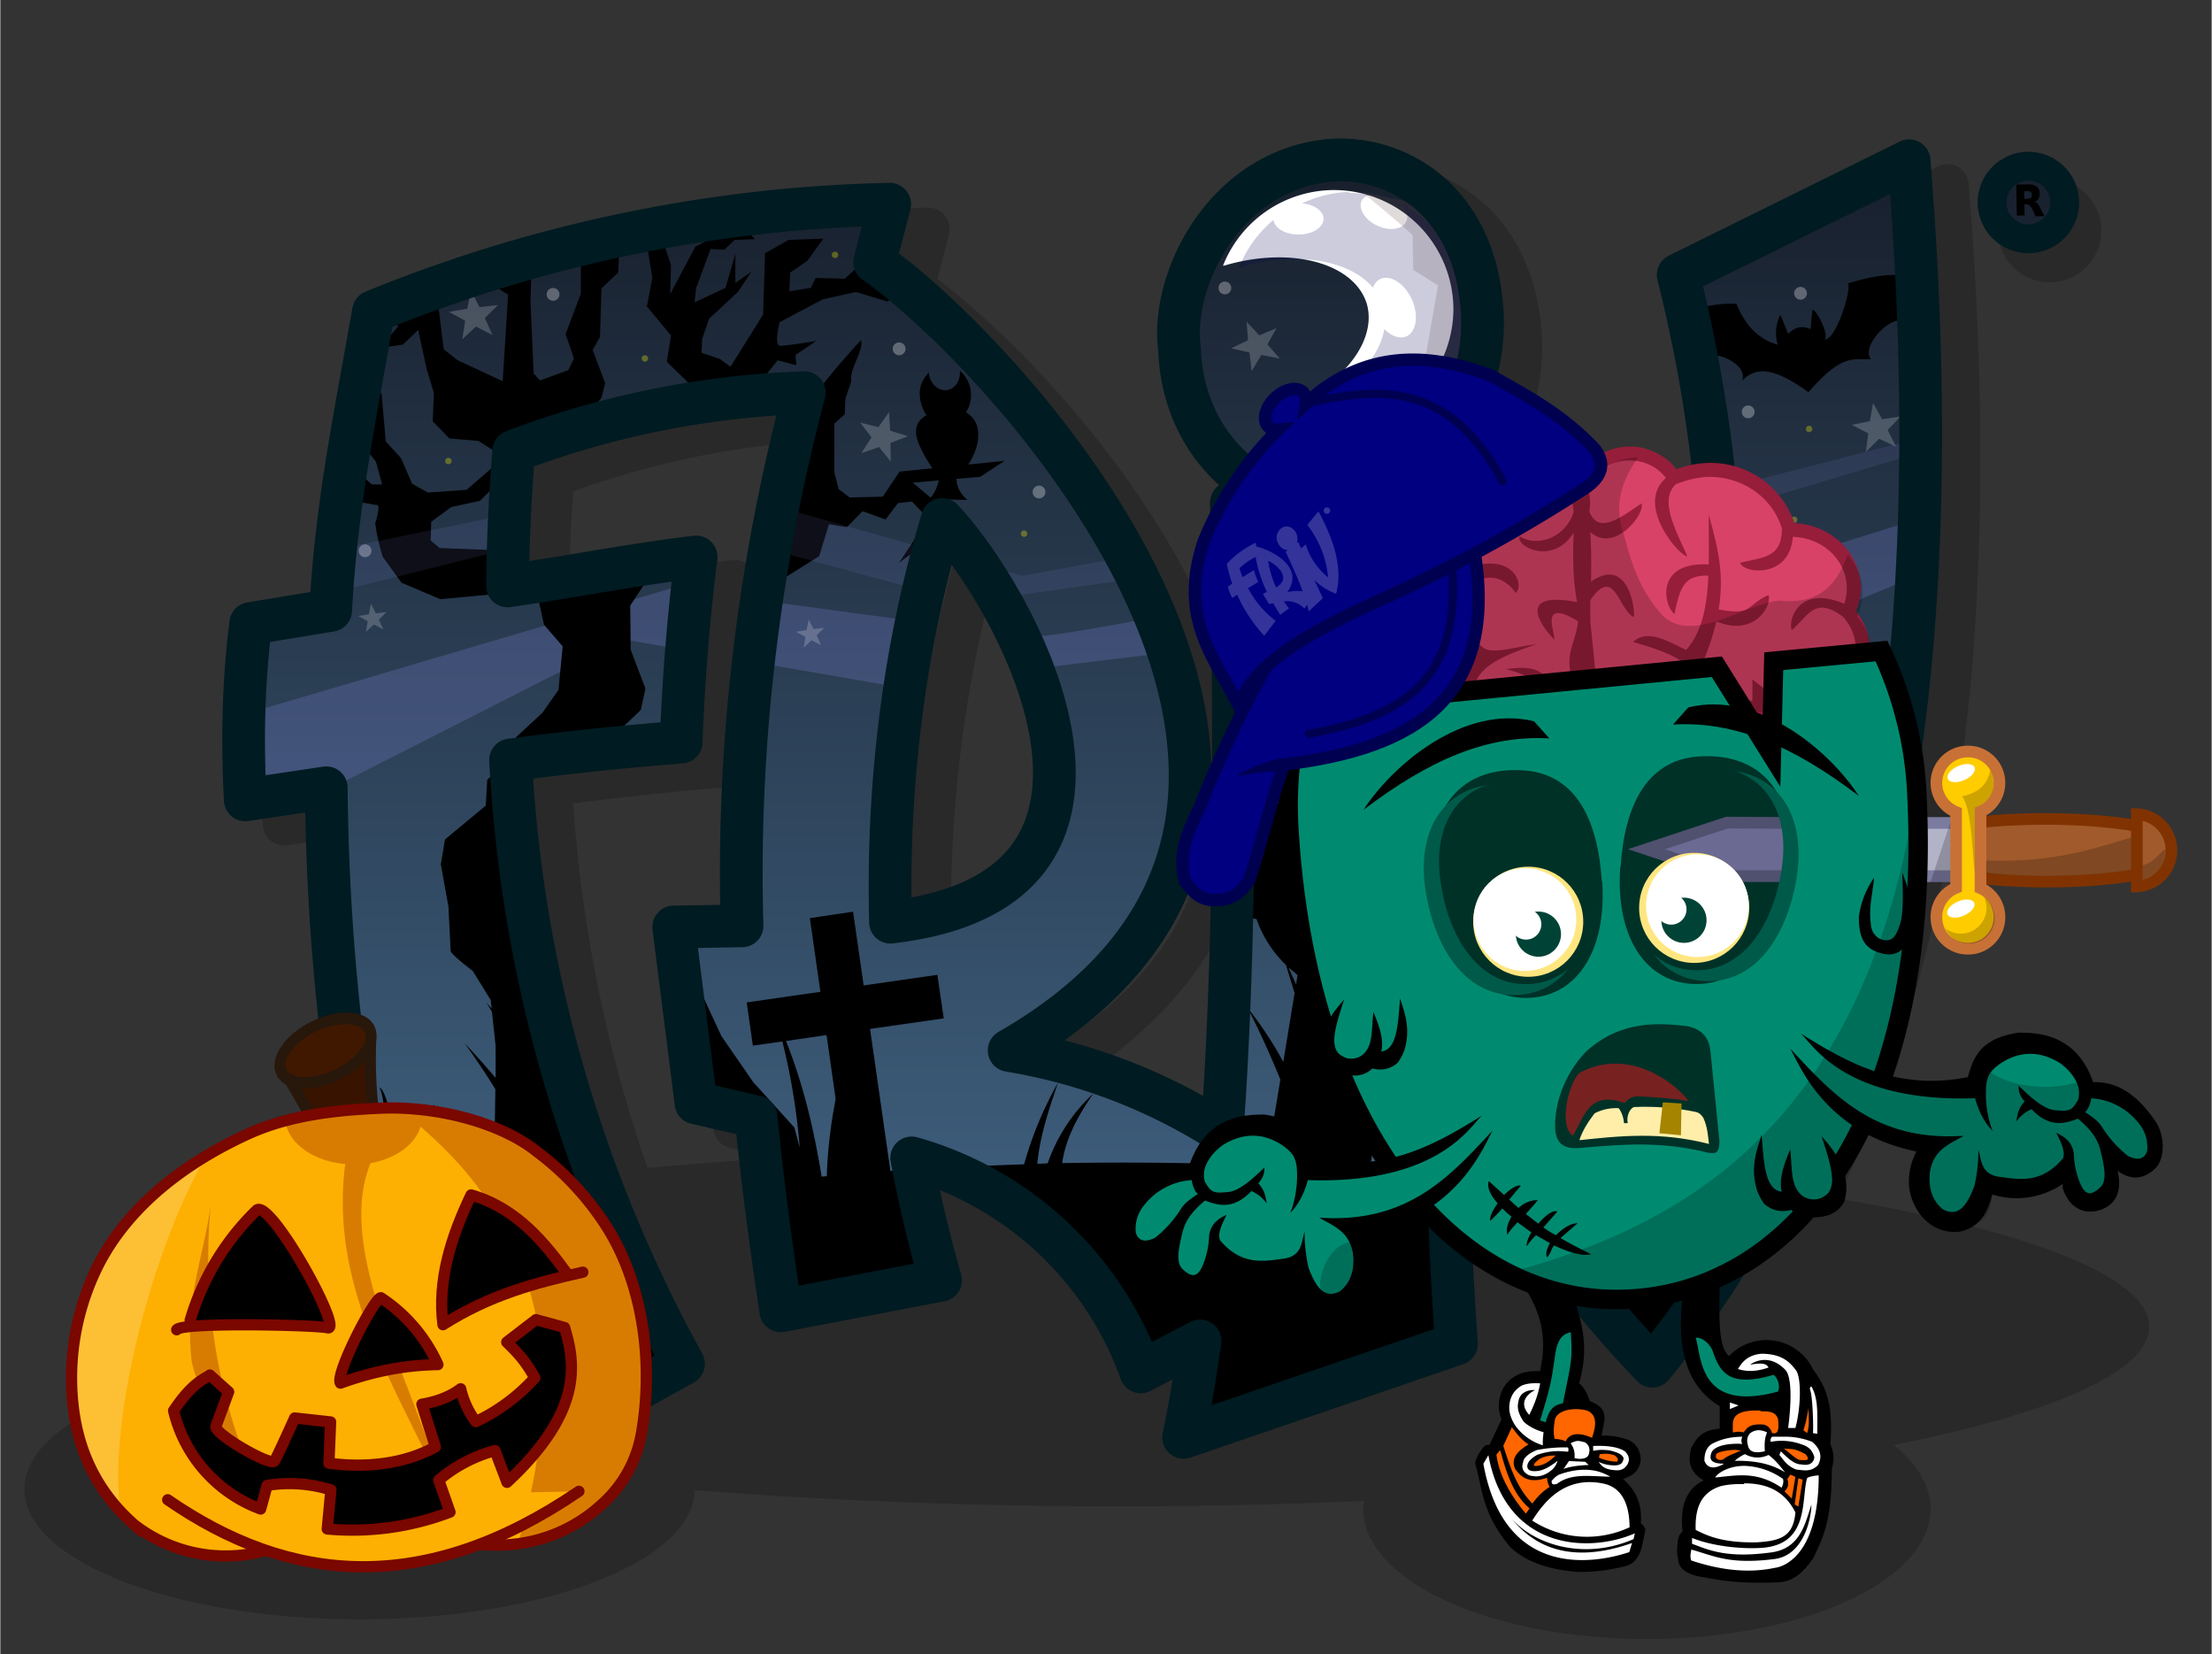 <svg xmlns="http://www.w3.org/2000/svg" xmlns:xlink="http://www.w3.org/1999/xlink" id="svg28" width="900" height="673" version="1.1" viewBox="0 0 238.1 178.1"><rect x="0" y="0" width="238.1" height="178.1" fill="#333333" stroke="none"/><defs><path id="path18995" fill="#ff0" fill-opacity=".2" stroke="none" stroke-linejoin="round" stroke-width="4" d="M261 297.6a4.6 4.6 0 0 0-4.7 4.5 4.6 4.6 0 0 0 4.6 4.6 4.6 4.6 0 0 0 4.6-4.5 4.6 4.6 0 0 0-4.5-4.6zm-64.7-.5h-.6c-10 .7-15.3 11-14.5 17.5.1 6.3 3.6 11.5 8.4 13.6l-3.8.8c0 20-.2 39.9-1.9 58.9-6-4-12.7-6.8-19.8-8 39.5-21.8 1.1-65-11.3-74l1.5-5.4a135 135 0 0 0-48.5 9.2c-2 10.3-3.8 18.2-4.5 27.9l-7.5 1c-.8 5.6-1 11-.8 16.6l7.6-1c-.2 23.7 3.4 45.8 10 66.5l22.5-12c-9.2-17.6-14.4-37-15.2-56.8 6-.7 11.3-1.1 16-1.4.3-5.6 1-11.8 1.7-17.3-6 .6-12 1.7-17.7 2.4.1-4 .4-8.6.8-12.6a85 85 0 0 1 27.3-5c-4.6 16.2-6.8 33-6.7 49.8H133l1.8 16.5 5.6 1.4c.5 6.2 1.2 12.2 2 18.2l15-2.6a125 125 0 0 1-2.5-11.5 32 32 0 0 1 21.1 20.4l5.6-2.8c-.5 3-1 6-1.7 9l25.7-8.3c-.5-9.1-.6-18.2-.5-27.3 4.4 11 10.7 21 18.8 29.7 23.5-27.7 28.8-67.7 26-112.4L228 308.4a137 137 0 0 1-4.4 77.2 94.5 94.5 0 0 1-8.5-54.2l-8.2 2.4.5-9.7-2.8.6a18 18 0 0 0 5-13c-.4-10.3-7.2-14.6-13.3-14.6zm-37.6 33c7 7.7 21.2 35-5.5 37.6 0-13.2 1.8-26 5.5-37.6z"/><path id="path18901" fill="#000" fill-opacity="1" stroke-width="1.2" d="M160.7 316.1v.1c0 1-.6 1.7-1.4 1.7-.8 0-1.5-.8-1.5-1.7-.5.5-.9 1.2-.9 2 0 .7.2 1.4.6 2-.7.4-1 .9-1 1.5-.1 1 1 2.8 2.1 4.5-.2.6-.3 1.2-1.1 2 1.2-.2 2.5 0 3.7 0-.6-.5-1-1.2-1-2 2.1-1.9 3-5 1-6.2a3 3 0 0 0-.5-3.9z"/><path id="path18917" fill="#fff" fill-opacity=".2" stroke-width="5" d="m422.7 1399.9-13.5-2.6-7.1 11.8-1.7-13.7-13.4-3 12.4-6-1.1-13.6 9.4 10 12.7-5.3-6.7 12z"/><path id="path18913" fill="#000" fill-opacity="1" stroke-width="1.2" d="M233.5 311.1c-3.8-.2-5.4 1.3-7.3 2.7.7-.9 4.4 1.2 3.1 3 1.1-2.2 5.4-.1 4.6 1.5 1.1-1 2.5-1.6 6.2 1.2 3.3-3.7 4.3-2.9 5.9-3-1-1.3 2.3-4.5 3.3-3.3-.6-1.3 2-4.4 2.4-3.6-1.6-1-3.8-1.4-7.8-.2.6-.1-1 5.2-2.2 5.2.5-.4-.8-3-1.1-2.8l-.2 1.8c-.8-.4-1.5-.2-2.1.4l-.7-1.8c-.4.8-.6 1.7-.3 2.8-2-.6-3.1-2.1-3.8-3.9z"/><path id="path13958" fill="#008b70" d="M1065.9 364.8c-10 1.3-11.4 6.7-12.6 10.8a61.1 61.1 0 0 1-42.4-9.4c-10-6.4-5.2 3.7-3.4 5.7 2.5 5 11.9 17.4 33 21.6-1.2 2.1-2 4.8-1.8 8.7.8 5.7 5.4 11.6 12.6 10.8 5.2-1.2 5-5.1 6-9.3 6.3 1.5 14.2 1.5 19.6-2.3 3.2 0 2.5 5.6 2.9 5.4-.4.9 7 1.4 7.8.3 3-1.6 4.6-6.3 3.6-10.3 4.2 3 6.7 2.7 8.9.5 4.2-2 1-7.7 0-10.7-4.3-6.4-9.5-10-15.7-9.9-4.4-12.4-15-11.9-18.5-12z"/><path id="path13960" fill="#000" d="M1065.6 361.8c-11.2 1.6-12.6 7.6-14 12.2-19 3.8-32.7-3.7-45.9-12 3 2.3 11.3 19 47.9 17.8 1 3.6 2.5 6.6 4.8 9a29 29 0 0 1-1.7-13c.4-1.8.6-3.5 4.6-6 4-2.4 9.3-3.5 15.5.3 1.4.9 6.7 5.3 5 10.3-1 1.3-1.3 3-4.5 2.8-2.4-.2-4.3.5-11.8-6.9.1 1.7.2 2.6 1.7 4.4-1.6 1.6-2 3.5-2.3 5.5a10 10 0 0 1 4.2-3.4c4.6 4.9 8.7 4.2 12.7 2.6 3.3 2.7 5.4 5.4 6.2 8.7 1 4.2 2 8.3-.1 10.2-2 1.8-3.8 2.7-5.4-1a22.7 22.7 0 0 1-1.8-8.2c-.4-3.7-3.2-5-4.8-5.8 1.1 2.3 2.6 5 1.8 7-5.5 6.5-11 6-17 5.1-5.4-.5-5.3-4.3-6.2-7.5a43 43 0 0 1-1.1 10c-1.9 5-4.2 8.7-8.6 6.4-3.2-2.6-4-6.2-3.6-10.2 1-6.3 5.4-7.7 9.3-10-24.6 1.7-36.2-11.7-47.7-24 2.1 3 8.6 23 34.7 28.3a17.8 17.8 0 0 0-2 9.8c.8 6.5 6 13.1 13.9 12.2 5.8-1.3 7.7-5.5 8.9-10.2a22.4 22.4 0 0 0 19.5-3c-.9.7 1.3 5.4 3.5 6.5 2 1.5 5.4 1.7 8.3 0 3.2-1.8 4.2-5.4 3.1-10 4.6 3.4 8.3 1.5 10.7-1 2.5-3.2 2-8.8 0-12.1-4.8-7.3-10.5-11.5-17.4-11.2-4.8-14-16.5-13.5-20.4-13.6zm19.8 18a18 18 0 0 1 13.3 7.1 10 10 0 0 1 2.1 7.4c-1 3-3.7 2.1-5.3 1.3a31.5 31.5 0 0 1-7-7.8c-1.3-2.1-3.1-3-4.8-4.3.9 0 2-3.7 1.7-3.7z"/><path id="path14016" fill="#000" stroke-width="0" d="M1204.6 227.8c-1.5 4.6-3.2 9.1-2.6 15.3.5 3.1.8 5.4 3.5 9.3 3.1 2.7 6.4 3 9.7 2.2a9.6 9.6 0 0 0 7 2.7c5 0 9.5-1 12-5.8 1.2-4.7.6-7 0-10-1.9-6-5-9.6-8.2-13.3 1.8 5.6 3.8 11.3 3.8 16.1-.4 4-1.7 4.8-3.7 5.9-2 1.1-6 1-8.3-2-2.9-3.6-2.3-9.8-3-15.2-2 4.8-4 10-3.1 14.7l.1.4c-1.8-.3-3.2-.9-4.7-4-1.8-4.5-2-10.5-2.5-16.3z"/></defs><defs id="defs32"><linearGradient id="linearGradient18845"><stop id="stop18841" offset="0" stop-color="#141a26" stop-opacity="1"/><stop id="stop18843" offset="1" stop-color="#476d8f" stop-opacity="1"/></linearGradient><linearGradient xlink:href="#linearGradient18845" id="linearGradient18847" x1="187.6" x2="187.6" y1="286.3" y2="414.7" gradientUnits="userSpaceOnUse"/><linearGradient xlink:href="#linearGradient18845" id="linearGradient18997" x1="187.6" x2="187.6" y1="286.3" y2="414.7" gradientUnits="userSpaceOnUse"/><linearGradient xlink:href="#linearGradient18845" id="linearGradient19061" x1="187.6" x2="187.6" y1="286.3" y2="414.7" gradientUnits="userSpaceOnUse"/><clipPath id="clipPath18993" clipPathUnits="userSpaceOnUse"><use xlink:href="#path18995" fill-opacity=".2" stroke-linejoin="round" stroke-width="4"/></clipPath><clipPath id="clipPath19075" clipPathUnits="userSpaceOnUse"><use xlink:href="#path18995" id="path19077" fill-opacity=".2" stroke-linejoin="round" stroke-width="4"/></clipPath></defs><g id="g26" transform="rotate(-1 2648.5 2472.7) scale(1.15)"><path id="path19079" fill="#000" fill-opacity=".2" fill-rule="nonzero" stroke="none" stroke-dasharray="none" stroke-dashoffset="0" stroke-linecap="butt" stroke-linejoin="round" stroke-miterlimit="4" stroke-opacity="1" stroke-width="17.4" d="M560 66.4h-2.9a8.7 8.7 0 0 0-.2 0 74.6 74.6 0 0 0-55 33.3 79 79 0 0 0-14.5 53.2 76 76 0 0 0 24.9 54.4 8.7 8.7 0 0 0-4 7.3c1 82 1.9 163.4-3 241.4-18-10.2-37.2-18-57.2-23 32.5-23.2 51.3-50.6 57.8-79.7 7.7-34.2 0-69.5-14.5-102.2-27.7-62.3-79.6-115-109.7-137.6l4.7-18.3a8.7 8.7 0 0 0-8.6-10.8 595.4 595.4 0 0 0-213.1 44.3 8.7 8.7 0 0 0-5.3 6.5c-7.4 42.2-14 76-16.8 115.6l-26 4.3a8.7 8.7 0 0 0-7.2 7.4c-3.1 24.6-3.6 49-2.3 73.4a8.7 8.7 0 0 0 10 8l23.5-3.4c1 51.3 5.9 100.8 14.5 148.7A73 419 90 0 0 37 540a73 419 90 0 0 24.7 24.5A53 136.5 90 0 0 10 606a53 136.5 90 0 0 136.5 53 53 136.5 90 0 0 136.4-52.6A73 419 90 0 0 456 613a73 419 90 0 0 99.3-2.2 53 115.5 90 0 0-.3 3.2 53 115.5 90 0 0 115.5 53A53 115.5 90 0 0 786 614a53 115.5 90 0 0-15-26 73 419 90 0 0 104-48 73 419 90 0 0-126.8-52.3c55.8-115 65.7-258.2 53.3-413a8.7 8.7 0 0 0-12.5-7.1L695 114a8.7 8.7 0 0 0-4.6 10 586.4 586.4 0 0 1-6.5 309 401.8 401.8 0 0 1-30.7-209.2 8.7 8.7 0 0 0-11.2-9.4l-23.8 7.4 1-30a8.7 8.7 0 0 0-3.2-7 86.8 86.8 0 0 0 11.8-47.7c-1.4-25-11-43.6-24.6-55.2A64.6 64.6 0 0 0 560 66.4zm274.5 6.4a21 21 0 0 0-21 21 21 21 0 0 0 21 21 21 21 0 0 0 21-21 21 21 0 0 0-21-21zm-274 11A47.4 47.4 0 0 1 591.7 95c9.9 8.4 17.5 21.9 18.7 42.9a69.5 69.5 0 0 1-18.5 50.5 8.7 8.7 0 0 0 8.4 14.4l1-.3-1 30.9a8.7 8.7 0 0 0 11.3 8.6l23.1-7.2c-7 78 7.7 156.5 43 226.6a8.7 8.7 0 0 0 16-1.1 604 604 0 0 0 15-333.8l76-37.6c11 150.5-.9 287.3-55.3 395.8a73 419 90 0 0-98.3-11c-7-12.6-13.2-25.6-18.8-39a8.7 8.7 0 0 0-16.7 3.4l.5 33a73 419 90 0 0-74-3.2c5.5-80 4.6-163.2 3.6-246.6l9.6-2.2a8.7 8.7 0 0 0 1.5-16.5 56 56 0 0 1-32.2-50.7 8.7 8.7 0 0 0-.1-1 64.3 64.3 0 0 1 11.6-41.5 56.5 56.5 0 0 1 44.2-25.7zm-193.9 18.7-3.1 12a8.7 8.7 0 0 0 3.4 9.3c25.4 17.7 81.5 73.4 108.6 134.4 13.6 30.5 20 62 13.5 91.3-6.6 29.2-25.8 56.8-66.7 80.3a8.7 8.7 0 0 0 3 16.1 214.7 214.7 0 0 1 65 21.4 73 419 90 0 0-34.3-.3 73 419 90 0 0-123 3.2 949 949 0 0 1-.7-6.7 8.7 8.7 0 0 0-6.7-7.6l-18.5-4.3-7.1-56 18.1-.3a8.7 8.7 0 0 0 8.5-9c-2-72.2 6.4-144.4 25-214.3a8.7 8.7 0 0 0-8.6-11 378.1 378.1 0 0 0-121 24.4 8.7 8.7 0 0 0-5.6 7.4 778.9 778.9 0 0 0-2.6 55.5 8.7 8.7 0 0 0 10 8.6c21.6-3 43.8-7 66-10a873 873 0 0 0-4.7 57 1229 1229 0 0 0-62.5 6.7 8.7 8.7 0 0 0-7.5 9c3 53.8 13.5 106.7 31 157.3a73 419 90 0 0-73.9 9.5c-9.1-50-14.3-102-14.8-156a8.7 8.7 0 0 0-10-8.5l-23 3.4c-.6-18-.2-36.2 1.8-54.2L152 267a8.7 8.7 0 0 0 7.2-8.1c2.2-39.8 9-73.2 16.5-115.6a577.6 577.6 0 0 1 190.9-40.7zm-34.4 76.8c-16.3 65-24 131.8-22.9 198.8l-19.3.3a8.7 8.7 0 0 0-8.5 9.8l9.1 71.6a8.7 8.7 0 0 0 6.7 7.3l18 4.2a73 419 90 0 0-51.6 4 571 571 0 0 1-30.3-148.4c22-2.8 42.6-5 60.5-6.4a8.7 8.7 0 0 0 8-8.3c.8-24.1 3-50.9 6-74.5a8.7 8.7 0 0 0-9.7-9.8c-22.9 2.7-45 7-66.5 10.2.3-12.6.8-25.7 1.7-38.2 31.8-11.5 65-18.4 98.8-20.6zm67.3 33.4a8.7 8.7 0 0 0-8.4 6.1 535.6 535.6 0 0 0-21.4 166.6 8.7 8.7 0 0 0 9.6 8.4c30.5-3.5 51-14.3 62.6-30.1 11.5-15.8 13.5-35.4 10.6-54.4-5.8-38-29.8-75.9-46.8-94a8.7 8.7 0 0 0-6.2-2.6zm4 27.8c13 18.3 28 46.2 31.8 71.4 2.5 16.2.6 30.5-7.5 41.5-7 9.6-19.7 17.3-40.6 21.3-.3-46.7 5.3-92 16.3-134.2z" baseline-shift="baseline" clip-rule="nonzero" color="#000" color-interpolation="sRGB" color-interpolation-filters="linearRGB" color-rendering="auto" direction="ltr" display="inline" dominant-baseline="auto" font-family="sans-serif" font-size="medium" font-stretch="normal" font-style="normal" font-variant="normal" font-weight="400" image-rendering="auto" letter-spacing="normal" opacity="1" overflow="visible" shape-rendering="auto" style="line-height:normal;font-variant-ligatures:normal;font-variant-position:normal;font-variant-caps:normal;font-variant-numeric:normal;font-variant-alternates:normal;font-feature-settings:normal;text-indent:0;text-align:start;text-decoration-line:none;text-decoration-style:solid;text-decoration-color:#000;text-transform:none;text-orientation:mixed;white-space:normal;shape-padding:0;isolation:auto;mix-blend-mode:normal;solid-color:#000;solid-opacity:1" text-anchor="start" text-decoration="none" text-rendering="auto" transform="scale(.23) rotate(1 10008.2 9336)" vector-effect="none" visibility="visible" word-spacing="normal" writing-mode="lr-tb"/><g id="g18991" stroke="none" stroke-dasharray="none" stroke-linecap="round" stroke-linejoin="round" stroke-miterlimit="4" stroke-opacity="1" clip-path="url(#clipPath19075)" transform="translate(-33.6 -319.7)"><path id="rect18839" fill="url(#linearGradient18997)" fill-opacity="1" stroke-width="1.1" d="M96.7 285.3h174.6v130H96.7z" transform="rotate(1)"/><path id="path18915" fill="#99f" fill-opacity=".2" stroke-width="1.2" d="m82.6 350 50.7-14 33.4 5.1c2.3.3 23-3.6 23-3.6l28 7.4 23.4-10.7 34.1-10-.3 2.8-32.9 13-29.8 13.7-27.5-11.4-30.9 3.2-25-4.8-47.3 23z"/><path id="path18851" fill="#fff" fill-opacity="1" stroke-width=".8" d="M196 299.8a11.2 11.2 0 0 0-10.5 6.9 7.3 11.8 74.2 0 1 .1 0 7.3 11.8 74.2 0 1 13.3 3.8 7.3 11.8 74.2 0 1-8.8 10 11.2 11.2 0 0 0 5.5 1.6 11.2 11.2 0 0 0 11.4-11 11.2 11.2 0 0 0-11-11.3z"/><path id="path18856" fill="#005" fill-opacity=".2" stroke-width=".8" d="M197.5 300a11.2 11.2 0 0 0-4.5 1 2.3 1.5 1 0 1 2 1.4 2.3 1.5 1 0 1-2.4 1.5 2.3 1.5 1 0 1-2.3-1.4 11.2 11.2 0 0 0-3.3 4.4 7.3 11.8 74.2 0 1 12.5 2.1 3 1.9 66.7 0 1 .7-.8 3 1.9 66.7 0 1 .6-.1 3 1.9 66.7 0 1 2.3 2 3 1.9 66.7 0 1-.5 3.5 3 1.9 66.7 0 1-2.1-.7 7.3 11.8 74.2 0 1-9 7.9 11.2 11.2 0 0 0 5.6 1.6 11.2 11.2 0 0 0 11.3-11 11.2 11.2 0 0 0-6-10.1 2.3 1.5 26.5 0 1 .3 1.6 2.3 1.5 26.5 0 1-2.7.3 2.3 1.5 26.5 0 1-1.4-2.4 2.3 1.5 26.5 0 1 .8-.5 11.2 11.2 0 0 0-2-.2zm3.7 17a1.9 3 40.9 0 1 .8.3 1.9 3 40.9 0 1-.5 3.5 1.9 3 40.9 0 1-3.3 1 1.9 3 40.9 0 1 .5-3.5 1.9 3 40.9 0 1 2.5-1.3z"/><path id="path18869" fill="#654e4e" fill-opacity=".2" stroke-width="1" d="M198.6 300s4.7 4 4.7 4.2v3.2l2.3 1.5-1.2 6.2-3.3 4.4-5.2 1.5-2 1.9 8.4-1 6-5.8.7-9.6-4-5z"/><use xlink:href="#path18901" fill-opacity="1" stroke-width="1.2"/><use xlink:href="#path18917" fill-opacity=".2" stroke-width="5" transform="rotate(1 -7766.8 8094.2) scale(.127)"/><use xlink:href="#path18917" id="path18919" fill-opacity=".2" stroke-width="5" transform="rotate(15.3 -396.1 975.4) scale(.127)"/><use xlink:href="#path18917" id="path18921" fill-opacity=".2" stroke-width="5" transform="rotate(41 -92.3 385.4) scale(.127)"/><use xlink:href="#path18917" id="path18923" fill-opacity=".2" stroke-width="5" transform="rotate(17.1 -361 455.5) scale(.127)"/><use xlink:href="#path18917" id="path18925" fill-opacity=".1" stroke-width="5" transform="rotate(17.1 -707 609) scale(.073)"/><use xlink:href="#path18917" id="path18927" fill-opacity=".1" stroke-width="5" transform="rotate(17.1 -661.7 819) scale(.073)"/><use xlink:href="#path18917" id="path18929" fill-opacity=".1" stroke-width="5" transform="rotate(17.1 -720.2 471.7) scale(.073)"/><circle id="path18931" cx="240" cy="317.1" r=".6" fill="#fff" fill-opacity=".3" stroke-width=".3" transform="rotate(1)"/><circle id="circle18933" cx="244.9" cy="306" r=".6" fill="#fff" fill-opacity=".3" stroke-width=".3" transform="rotate(1)"/><circle id="circle18935" cx="191" cy="305.5" r=".6" fill="#fff" fill-opacity=".3" stroke-width=".3" transform="rotate(1)"/><circle id="circle18937" cx="160.5" cy="311.2" r=".6" fill="#fff" fill-opacity=".3" stroke-width=".3" transform="rotate(1)"/><circle id="circle18939" cx="128.1" cy="306.1" r=".6" fill="#fff" fill-opacity=".3" stroke-width=".3" transform="rotate(1)"/><circle id="circle18941" cx="110.5" cy="330.1" r=".6" fill="#fff" fill-opacity=".3" stroke-width=".3" transform="rotate(1)"/><circle id="circle18943" cx="173.6" cy="324.6" r=".6" fill="#fff" fill-opacity=".3" stroke-width=".3" transform="rotate(1)"/><circle id="circle18945" cx="245.7" cy="318.7" r=".3" fill="#ff0" fill-opacity=".3" stroke-width=".2" transform="rotate(1)"/><circle id="circle18947" cx="244.3" cy="327.2" r=".3" fill="#ff0" fill-opacity=".3" stroke-width=".2" transform="rotate(1)"/><circle id="circle18949" cx="208.1" cy="325.5" r=".3" fill="#ff0" fill-opacity=".3" stroke-width=".2" transform="rotate(1)"/><circle id="circle18951" cx="202.2" cy="323" r=".3" fill="#ff0" fill-opacity=".3" stroke-width=".2" transform="rotate(1)"/><circle id="circle18953" cx="154.5" cy="302.4" r=".3" fill="#ff0" fill-opacity=".3" stroke-width=".2" transform="rotate(1)"/><circle id="circle18955" cx="136.7" cy="312.1" r=".3" fill="#ff0" fill-opacity=".3" stroke-width=".2" transform="rotate(1)"/><circle id="circle18957" cx="118.3" cy="321.7" r=".3" fill="#ff0" fill-opacity=".3" stroke-width=".2" transform="rotate(1)"/><circle id="circle18959" cx="172.2" cy="328.5" r=".3" fill="#ff0" fill-opacity=".3" stroke-width=".2" transform="rotate(1)"/><use xlink:href="#path18913" fill-opacity="1" stroke-width="1.2"/><path id="path18849" fill="#000" fill-opacity="1" stroke-width="5.9" d="m298.1-597.3-1.1 15.8-13.8 7.3L273-555l.3-11.8-3.4-9.9 4.8-6.8v-6.2l-11.5 12.4 2.5 15.8-2.2 11.6 9.8 11.8-1.7 10.7 12.4 12.1s2.8 17.2 2.8 18.3c0 1.1 5.7 8.5 5.7 8.5L305-479l15.5 6.8.3 15.2-18 13-10.1-5.4-13.9-10.7-20.5 1.1v-3l3.4-2.3-3.1-5.4.5-19.7-5.3-2.2-6-3.7-2-7-7 1v-3.6l6.2-7.9 1.5-5.9-5.1-13.5 3-5.3.6-19.8 6.8-6.4.3-6.5 6.2-10.3-12.1 1.8-9.6 7.6v16l-6.2 16.4 3.4 9.9-2.3 4.8-11.5 4.2-2.6-2.8-1.3-29.2.3-9.3 15.8-13.5-32.5 7.4-11.6-7-1.4-13-5.9 6-12.7 1.7-1 3.6 12.3 1.7s-11.3 4.8-12.7 5.7c-1.4.8 17-.9 17-.9l23.3 14.7-2.2 35.2-18.3-8.5-5.7-4.5-2.2-17.7 6.2-6.5-3.1-1.4-11.3 4.5-7-2.5-12.2 3.3-3 8.8 11.8-3.7 2.2 6-7.6 8.7 9.6-1.4 6.2-6 3.4 15.8 3 9.9-.5 11.5 6.8 7 11.8 1 12.4 7.8 7.3-1.7s5.7-1.7 6.8-1.7c1.1 0 8.7 6.5 9.8 6.8 1.2.3 2.3 7.9 2.3 7.9l-3.1 10.7-13.8-.6-10.1 6.5-6.2 8.7-21.2-.8-3.6-3.1.2-7.6 8.2-6 11.6-2.5 5-5v-8.5l-10.4 9-15.8 1.1-6.4-3.6-4.5-10.4-6.2-6.8-1.7-19.2-7.6-14.6-26 1.4 7.7 8.2 4.2-.3 5.6-3.4 7.6 9.3.3 5.6-16.3-3.6-1.7 8.4-7.4 7.3h-13l-7 5.7 21.5-1.1 4.7-3.4 4.8-.3 6.8-8.2 13.5 16.4 2.5 9.3h-4.2l-7-6.2-5.4-.6-5 4.8-29 12.7-1.7 16.6 4.7-10.2 21.7-11 3.4 2.6-2.8 9.6 1.1 15.2 8.2-18.9 2.2-8.4s10.7 2.2 11.9 2.2c1.1 0-.3 6-.9 7.3a77.5 77.5 0 0 0 3.1 13.8l7.6 10.5 15.8 6.7L203-433h15.8l2.8 12.6 7.6 8.8-1.7 17.7-6.5 9.3-10.7 9.9-2.8 9-9 8.4-.6 10.5-16.6 13.8-1.7 10.1 3.1 17.2.9 18c0 1.4 9 8.2 9 8.2l7.3 11.8.4 3.5-2.1-2.3 2.2 3.6 1.5 13.8v13.1c-4.1-4.8-8.3-9.5-12.7-14.2 4.5 6.2 8.7 12.5 12.6 18.8l-.2 13a1755 1755 0 0 1-12.1 40.8c.1-8.5 1.4-17.3 4.6-26.7a110 110 0 0 0-10.6 33l-5.3 1.5c-2-16.3-3-33.7-1.2-55.2-2.2.3-6 35.1-7.7 57.6l-1.5.4c-2.7-24.6-9-65.4-13.4-65 3 1.4 5.2 42.7 5.2 67.3C66.9-138.3 14-101 13.9-61.7c0 37.2 47.2 72.8 131.3 99 84.1 26.3 198.2 41 317.2 41s233-14.7 317.1-41c84.1-26.2 131.4-61.8 131.4-99-.3-48.5-80.8-93.4-213-119a312.3 312.3 0 0 1 32.9-63c-17 19.7-35.6 39-48 60.2l-11.8-2a224.8 224.8 0 0 0-30.9-53.6c9 17.6 16.8 35.1 20.2 52l-6.6-1a383 383 0 0 0-44.3-61.6c10.7 19.8 24.7 39.6 30 59.4-21.9-2.8-44.4-5.2-67.4-7-.6-25 4.1-51.2 8.2-77.3a48 48 0 0 0 14.5-12.3l25.5 4.2 6.8-41.2-23.6-3.9a48 48 0 0 0-19.7-28.4l4.2-25.6-41.2-6.8-4.4 26.4a48 48 0 0 0-26 20l-24.4-4-6.8 41.2 26.5 4.4a48 48 0 0 0 12 18.7l3.5 11.4-4.6 28a153 153 0 0 0-14.4-21.8c4.9 9.7 9.3 19.4 13.2 29l-5.8 35a1424 1424 0 0 0-83-1c1.3-9.5 6.1-18.9 12.7-28.3a69.4 69.4 0 0 0-18.6 28.4l-4.2.2c.9-10.8 4.6-21.9 8.4-33a149 149 0 0 0-13.8 33.2c-18.3.6-36.5 1.5-54.4 2.7l-8.3-57.8 30-4.3-2.6-17.7-30 4.3-4.3-30-17.6 2.6 4.3 30-30 4.3 2.5 17.6 12-1.7c3.7 14.6 5.9 29 7.1 43.2l-2.2-8.2-16.7-18.4-13-18.8-7.2-15.5-9-5.7-28.5-1.7-6-4.2-11-9-7.2-24.8 2-16.6 14-17.5 12.4-14.9-.3-15.2 8-7.6 1.9-8.7-6-15.8-.2-18 9-13.6 7.3-2.5 9 5 12.2 2 3.6 6-1.7 9.5 20.9-8.7.8-7.9 15.8-9.9 4-13 7.3 1.2 6.4-6.5 9.3 3.4 5.1-6.7 5.7-.6 6.7 7-12.1 18 16.6-12.3-1.7-12.7-9.2-7.7 27.5-2.4 9.9-6.5-42.8 4.4-6.8 10.2-13.5.3-4.5-3.4-1.7-6.7v-20l4.2-3.7.3-6.5 2.4-7c-.9-5 5-12 4-16.7-2 1.8-16.5 18.5-16.5 19.5 0 1.1-13 22.8-13 22.8l-7.3-2.8-11.3-7.6.3-6.5 13.8-17.2 7.6 2-.3-4.2 8.5-5.7s-11.9 2-14.7 2c-2.8 0-.3-9.6-.3-9.6l17.5-9.3 13.5-3 13 3.9 7.6-6.8-12.4 1.7-8.7-7.9-4 3.7-11.8-.3-2 4-8.7 1.4.3-7.6 7-4.8 6.5-9-14.1.5-9.6 5.4-.8 25-13.3 21.2-4.2-3.1-7.6-2.6.3-5.6 2.8-8.2 11.8-11 5.4-8.1-6.5 4.5v-11.8l-4 13.8-12.6 5.9.6-5.7 5.9-16 5.6.3 4.2-4 8.2-.3-4.2-5zm253 250-2.8 17-17.2-2.9a30.2 30.2 0 0 1 20-14.2zm21.4 3.6a30.2 30.2 0 0 1 14.1 19.7l-16.9-2.8zm-45 32 17.3 2.8-2.9 17.2a30.2 30.2 0 0 1-14.4-20zm38.7 6.3 17 2.8a30.2 30.2 0 0 1-19.9 14.4zm-41.4 24.6 3.5 3-.6 3.8-3-6.8zm54.1 7a615.8 615.8 0 0 0-18 75.7l-3.3-.3 11.9-71.7a48 48 0 0 0 9.4-3.7zm-242.3 20.4 3.7 26c-2 10.4-3.3 20.9-3.6 31.4l-2.1.2c-3-18.4-7.2-36.8-14.5-55.2z" transform="matrix(.23 .004 -.004 .23 68.7 435)"/><path id="path19073" fill="#99f" fill-opacity=".1" stroke-width="1.2" d="m82.2 335.5 52.2-9.7 31.8 9.6 25.6-4.2 11 4.1 79.5-18.9-80.7 22.6-16.3-4.2-24.4 3-30.1-8.7-50.5 11.7z"/></g><path id="path24" fill="none" stroke="#001b21" stroke-linejoin="round" stroke-opacity="1" stroke-width="4" d="M125.2 10.3c7 7.7 21.2 35-5.5 37.6-.1-13.2 1.8-26 5.5-37.6zm37-33c-10 .7-15.3 11-14.5 17.5.1 6.3 3.6 11.5 8.4 13.6l-3.8.8c-.1 20-.2 39.9-1.9 58.9-6-4-12.7-6.7-19.8-8 39.5-21.8 1.1-65-11.3-74l1.5-5.4a135 135 0 0 0-48.5 9.2c-2 10.3-3.8 18.2-4.5 27.9l-7.5 1.1c-.8 5.5-1 11-.8 16.5l7.6-1c-.2 23.7 3.4 45.8 10 66.5l22.5-12c-9.3-17.6-14.5-37-15.2-56.8 6-.7 11.3-1.1 16-1.4.3-5.6.9-11.8 1.7-17.3-6 .6-12 1.7-17.7 2.4.1-4 .4-8.6.8-12.6a85 85 0 0 1 27.3-5c-4.6 16.2-6.9 33-6.7 49.8h-6.4l1.8 16.5 5.6 1.4c.5 6.2 1.2 12.2 2 18.2l15-2.6a125 125 0 0 1-2.5-11.5 32 32 0 0 1 21.1 20.4l5.6-2.8c-.5 3-1 6-1.7 9l25.7-8.3c-.5-9.1-.6-18.2-.5-27.3 4.3 11 10.7 21 18.8 29.7 23.5-27.7 28.8-67.7 26-112.4l-21.8 10.3a137 137 0 0 1-4.4 77.2 94.5 94.5 0 0 1-8.5-54.2l-8.2 2.4.5-9.7-2.8.6a18 18 0 0 0 5-13c-.4-10.6-7.7-14.9-13.9-14.6z"/><circle id="circle20" cx="164.8" cy="-8.2" r=".8" fill="none"/><circle id="circle14" cx="227.4" cy="-17.6" r="3.4" fill="none" stroke="#001b21" stroke-opacity="1" stroke-width="2.7"/><g id="g18" style="line-height:1.25" transform="translate(7.7 .7) scale(1.036)"><path id="path16" d="M212-18c.4 0 .4-.2.4-.4s-.2-.3-.4-.3h-.3v.7zm-.3.5v1h-.7v-2.8h1.1c.5 0 1 .2 1 .8 0 .5-.2.7-.5.8.3 0 .4.3.5.5l.4.8h-.8l-.3-.7c-.2-.3-.3-.4-.5-.4z" aria-label="R" font-family="sans-serif" font-size="99.3" font-weight="700" letter-spacing="0" style="-inkscape-font-specification:'sans-serif Bold'" word-spacing="0"/></g><g id="g14042" transform="rotate(1 5470.4 3539.1) scale(.433)"><g id="g13926" stroke-dasharray="none" stroke-miterlimit="4" stroke-opacity="1" transform="matrix(.788 0 0 .788 -858.1 -8.5)"><path id="path13918" fill="#b3b3c8" fill-opacity="1" stroke="#7b7ba0" stroke-width="3.2" d="m1492.4 413.8-22-7.3 22-7.3h69.2v14.6z"/><path id="path13920" fill="#a05a2c" fill-opacity="1" stroke="#803300" stroke-width="3.2" d="M1607.2 400.3a39.7 8.6 0 0 0-26.4-2.2 39.7 8.6 0 0 0-19.2 1v15.1a39.7 8.6 0 0 0 19.2 1.1 39.7 8.6 0 0 0 26.4-2.2z"/><path id="path13922" fill="#fc0" fill-opacity="1" stroke="#c87137" stroke-width="3.2" d="M1567.9 388.2a8.6 8.6 0 0 0-8.7-8.6 8.6 8.6 0 0 0-8.6 8.6 8.6 8.6 0 0 0 5.4 8V417a8.6 8.6 0 0 0-5.4 8 8.6 8.6 0 0 0 8.6 8.7 8.6 8.6 0 0 0 8.7-8.7 8.6 8.6 0 0 0-5.2-7.9v-21a8.6 8.6 0 0 0 5.2-8z"/><path id="path13924" fill="#a05a2c" fill-opacity="1" stroke="#803300" stroke-width="3.2" d="M1615.1 406.7a9.9 9.9 0 0 0-9.5-9.9v19.8a9.9 9.9 0 0 0 9.5-9.9z"/><path id="path15228" fill="#000" fill-opacity=".2" stroke="none" stroke-linecap="round" stroke-linejoin="round" stroke-width="1.7" d="M1607.2 414.8c3.3-1.2 6-3.1 6.3-8.4-1.9 1-3 3.7-6.3 4.4z"/><path id="path15230" fill="#000" fill-opacity=".2" stroke="none" stroke-linecap="round" stroke-linejoin="round" stroke-width="1.7" d="M1564.3 409.5c18.1.6 28.7-3 39.7-6.3v8.9c-13.5 2-26.7 2-39.8.9z"/><path id="path15232" fill="#000" fill-opacity=".2" stroke="none" stroke-linecap="round" stroke-linejoin="round" stroke-width="1.7" d="M1565.4 384.7c1.4 2.7 1.8 8-4.3 10.4V413c-.8-8-.9-17.4-3.4-21.1 4.8-1.1 6.9-3.4 7.7-7.2z"/><path id="path15234" fill="#000" fill-opacity=".2" stroke="none" stroke-linecap="round" stroke-linejoin="round" stroke-width="5.8" d="M3355 2632.4a21 21 0 0 1 2 8.7 21 21 0 0 1-21 21 21 21 0 0 1-12.2-4 21 21 0 0 0 19 12.3 21 21 0 0 0 21-21 21 21 0 0 0-8.8-17z" transform="matrix(.336 0 0 .336 436.4 -464.9)"/><path id="path15239" fill="#000" fill-opacity=".2" stroke="none" stroke-linecap="round" stroke-linejoin="round" stroke-width="1.7" d="m1554.4 399.1-5.4 16.3h5.4z"/><ellipse id="path15241" cx="1277.9" cy="970.1" fill="#fff" fill-opacity="1" stroke="none" stroke-linecap="round" stroke-linejoin="round" stroke-width="1.7" rx="4" ry="2.1" transform="rotate(-23.3)"/><ellipse id="ellipse15243" cx="1263.1" cy="1004.2" fill="#fff" fill-opacity="1" stroke="none" stroke-linecap="round" stroke-linejoin="round" stroke-width="1.7" rx="4" ry="2.1" transform="rotate(-23.3)"/></g><g id="g13932" fill-opacity="1" stroke="none" stroke-dasharray="none" stroke-miterlimit="4" stroke-opacity="1" transform="matrix(.76 0 0 .76 -1096.4 1.1)"><path id="path13928" fill="#d94267" stroke-width="2.2" d="M5296.1 618.5a52.4 49 0 0 0-49.4 32.7 49 52.4 87.2 0 0-50.9-30.3 49 52.4 87.2 0 0-44.3 27 79.9 85.4 87.2 0 0-37-6 79.9 85.4 87.2 0 0-80.1 66.3 60.7 65 87.2 0 0-1.9 0 60.7 65 87.2 0 0-61.9 63.9 60.7 65 87.2 0 0 7 24.5 60.7 65 87.2 0 0-13.3 39.6 60.7 65 87.2 0 0 67.9 57.5 60.7 65 87.2 0 0 41.7-17l.7 14.3 177.8-8.7h178V868a65 60.7 0 0 0 42.5 15 65 60.7 0 0 0 65-60.8 65 60.7 0 0 0-15.2-39 65 60.7 0 0 0 5.7-24.7 65 60.7 0 0 0-64.9-60.8 65 60.7 0 0 0-1.9.1 85.4 79.9 0 0 0-83.2-62.3 85.4 79.9 0 0 0-36.7 7.8 52.4 49 0 0 0-45.6-24.8z" transform="matrix(.274 0 0 .274 382.5 126.4)"/><path id="path13930" fill="#961e3b" fill-rule="nonzero" stroke-dashoffset="0" stroke-linecap="butt" stroke-linejoin="miter" stroke-width="14.5" d="M5299.3 612.4h-1.4c-21.7 0-41 11.1-51.4 27.8a60.6 60.6 0 0 0-52.7-25.2h-1.5c-14.6.5-36.5 11-45.4 26a97.4 97.4 0 0 0-34.5-5c-41 2-75.5 29.3-85.3 66.8-37.8 3.5-67.2 34.3-65.4 70.9.4 8 2.7 15.9 6 23.3-8.5 12-13 26.3-12.3 40.8 1.9 37.7 36 66.3 75.4 64.4a75.5 75.5 0 0 0 34.8-10.5l.4 8.2 186.6-9.1h186.8v-8.3a75.5 75.5 0 0 0 35.3 8.9c39.5 0 72.1-30.3 72.1-68 0-14.6-5.2-28.6-14.3-40.2 3-7.5 5-15.5 5-23.6 0-36.6-31-66-68.9-67.6a91.8 91.8 0 0 0-88.4-62.6 97.4 97.4 0 0 0-34.3 6.7c-9.5-14.5-32-24-46.6-23.7zm-1.4 14.5c15 0 29 7 37.2 18.2-32.4 28.2 14.5 81.6 22.3 81.3-10.4-24-30.5-58.6-11.7-75 11.5-4.5 24-7.4 34.5-7.5 35.7 0 66.4 22.5 75.4 54-.6 29.1-16.6 29-43.4 35.1 2.8 11.3 51.4 17 54.7-26.8 31.4.8 56 24.6 56 53.4 0 5.4-.8 10.8-2.6 16-52-21.5-58.6 23.2-54.2 27.2 17.5-15.3 23.8-35.3 53-13.5a51.1 51.1 0 0 1 13.3 34.1c0 13.7-5.6 26.3-14.8 35.8-6.2-45.2-58.2-31.6-56.8-24 27.5 4 43.5 2.7 46.1 32.6-9.2 5.7-20.2 9-32.2 9-23.6-1.8-33.1-9.2-49.8-22.8v22.3h-30.1c-5.9-18.3-13.1-31-21.4-39.8 6.6-15.6 11.1-29.7 14.1-42.6 39.8 16.8 58.1-16.8 54.1-27.3-23 10-15.7 21.8-51.7 14.9 6.6-40.3-2.5-68.8-10.2-98.4-.3 17 .2 34.6-.1 51.7-56.1-3.1-46.9 42.8-35.6 51.5 5.8-28.1 10-40.4 35.2-39.9-1.3 30.3-6.1 58.1-23.1 77.2-17-8.2-40.5-22.6-55-8.3 42.5 12.5 72.1 23.1 68.7 61h-69.7c-3.7-20.9 5-27 33.7-37-13.8-.1-49.2-6.8-45.8 37h-23.7c-2-28.8-5-55.8-7.7-82.8V772c25.1-37 29.3 10.3 45.2 17.5 1.6-9.4-6.3-63.5-44.4-36.9.2-22.8.5-26.9-.8-51.5 25.4 23.1 58-20.2 53-29.6-19.5 13-44.5 33.6-54 8.3a53.3 53.3 0 0 0-1-22.6 44.7 44.7 0 0 1 43.3-30.4zm-101 2.5a44.5 44.5 0 0 1 42.5 28.3c-.8 3.5-1.2 7.2-1.2 11 0 2.7.5 7 1.2 11.6-8.4 25.8-36.2 37.3-56.2 25.3-4 11.2 35.2 30.4 56.1-4-1 24.4-.9 48.6 3.6 72.3-69.9-13.1-31.2 31.9-23.5 39-.2-10-15-43.1 24.4-19.1-.5 11.8-8.2 27.5-8.8 39.4-.8 15.5 5.5 27.4 5.2 43.7l-23.7 1.1c1.3-43.9-33.8-35.5-47.5-34.7 29.1 8.6 38.1 14.3 35.4 35.3l-69.6 3.4c-5.3-37.7 23.8-49.7 65.6-64.3-18.7 1.8-45.6 11.3-55.5 3.1-17.2-14-14.7-15.4-17.5-45.6-4.2-23.2 30.7-40.8 51.8-10.8 10.5-10-6.2-46-55.9-23-1.1-17 3-20 1.8-37-13.2 13.2-23.5 44-15 84-13.8 10.8-18 4.8-37 3.3 10 10.3 15.7 27.1 40 9a226 226 0 0 0 16.1 41.7 103.3 103.3 0 0 0-19.3 40.8l-30.1 1.5-1.1-22.2c-16 14.3-25.2 22.2-48.6 25.2-12 .6-23.2-2.2-32.6-7.4 1.1-30 54-24.6 81.2-30 1-7.7-88.4-23.6-92.3 21.9a51.3 51.3 0 0 1-16.6-35 51.1 51.1 0 0 1 11.6-34.8c28.1-23.2 63.8 6 82 20.3 4.3-4.1-32.9-58-83.8-34-2-5-3.2-10.3-3.5-15.7-1.4-28.9 22-53.8 53.5-56.1 5.4 43.6 57 43 59.2 31.6-27.1-4.7-46.4-11.4-48.4-40.5 7.5-31.9 37-55.8 72.7-57.6 10.4-.4 23.1 2 34.8 5.9 19.6 15.4 14 12.6 4.7 37 7.8 0 39.3-17.3 5.6-44a46.4 46.4 0 0 1 36.3-19.9h2.3z" baseline-shift="baseline" clip-rule="nonzero" color="#000" color-interpolation="sRGB" color-interpolation-filters="linearRGB" color-rendering="auto" direction="ltr" display="inline" dominant-baseline="auto" font-family="sans-serif" font-size="medium" font-stretch="normal" font-style="normal" font-variant="normal" font-weight="400" image-rendering="auto" letter-spacing="normal" opacity="1" overflow="visible" shape-rendering="auto" style="line-height:normal;font-variant-ligatures:normal;font-variant-position:normal;font-variant-caps:normal;font-variant-numeric:normal;font-variant-alternates:normal;font-feature-settings:normal;text-indent:0;text-align:start;text-decoration-line:none;text-decoration-style:solid;text-decoration-color:#000;text-transform:none;text-orientation:mixed;white-space:normal;shape-padding:0;isolation:auto;mix-blend-mode:normal;solid-color:#000;solid-opacity:1" text-anchor="start" text-decoration="none" text-rendering="auto" transform="matrix(.274 0 0 .274 382.5 126.4)" vector-effect="none" visibility="visible" word-spacing="normal" writing-mode="lr-tb"/></g><path id="path15290" fill="#000" fill-opacity=".2" stroke="none" stroke-dasharray="none" stroke-miterlimit="4" stroke-opacity="1" stroke-width="1.7" d="M3070.5 2270.3c-17.5 0-33 10.3-38.9 25.8a41.2 41.2 0 0 0-40.1-23.9 41.9 41.9 0 0 0-34.9 21.3 71.2 71.2 0 0 0-29.2-4.7 66.4 66.4 0 0 0-63 52.2h-1.5c-28.2 1.4-50 23.9-48.8 50.3.4 6.7 2.2 13.3 5.5 19.3a46 46 0 0 0-10.4 31.2c1.2 26.4 25.2 46.7 53.4 45.3 12.3-.6 24-5.4 32.9-13.4l.5 11.3 140-6.9h140.3V2467a53.3 53.3 0 0 0 33.5 11.7c28.2 0 51.1-21.4 51.1-47.8a46 46 0 0 0-11.9-30.7 45.2 45.2 0 0 0-7.6-50.5c-8.4 23-21.6 41.2-56.3 37.4-31.7 4.7-70.4 35.5-94.7 12.1-19.7-21.7-25.6-44-31.7-66.4-8-22.2-2.4-42.8 11.8-62.4z" transform="matrix(.265 0 0 .265 -514.4 -374.6)"/><path id="path13956" fill="#008b70" fill-opacity="1" stroke="#000" stroke-dasharray="none" stroke-miterlimit="4" stroke-opacity="1" stroke-width="4.2" d="m351.9 268.9-23.3 2.2-.5 20.1-11.8-18.9-90 8.7c-2.1 8-3 16.6-2.6 25.4 3.7 66.2 36.3 104.7 73.8 102.6 37.4-2 65.7-42.2 62-110.1a81 81 0 0 0-7.6-30z"/><g id="g13942" stroke="none" stroke-opacity="1" transform="matrix(1.574 0 0 1.574 -1293.6 -1.8)"><path id="path13934" fill="#000" fill-opacity="1" stroke-linecap="butt" stroke-linejoin="miter" stroke-width=".3" d="M1018.2 259.3c.1 1.8-2.4 12 5 16.4v3.1c-2.6.2-3.2 1.4-3.9 2.6-.4 1.6-.5 3.2 1.7 4.5-2.3 1.1-3.3 3.4-2.9 7-.4.4-.5.6-.6 1-.2 1.2-.2 2 0 2.8 0 1.4 1.4 2.2 3.5 2.5 2.6.5 5.1.9 10.2.7 1.2-.1 2.8-.3 4.9-3.4 1-2.3 2.5-4.4 2.5-12.1.2-1 .5-1.8-.2-3.5.5-6.2-1-8.3-2.4-10.3a7.1 7.1 0 0 0-11.5-1.8c-1.9-1.3-1.2-8-1.3-12.4z"/><path id="path13936" fill="#008b70" fill-opacity="1" stroke-linecap="butt" stroke-linejoin="miter" stroke-width=".3" d="M1019.9 266.3c1-.1 2.1 1 2.4 2 1 3 2.5 4.8 8.3 3.1.5.3 1 1.5.6 2.3-11 3-10.5-5-11.3-7.4z"/><path id="path13938" fill="#fff" stroke-dasharray="none" stroke-linecap="butt" stroke-linejoin="miter" stroke-miterlimit="4" stroke-width=".1" d="M1028.9 268.5c-2 .2-2.7 1.3-3.2 2.1 1.6.5 3 .2 4.2-.2-.3-.7-1.3-.6-2.5-.4.2-.2 2.5-1.7 4.8.7 1 1 .8 5 .4 8h1c.8-3 .8-6.9.1-7.9-.9-1.2-2-2.3-4.8-2.3zm7 4.5c-.4 0-.3.4-.3.4.4.9.5 5.7.4 6l.6.1c0-2.4.2-4.8-.8-6.5zm0 6.5zm-11.3-4.3v.9l1.2-.5zm4 3.8c-.5 0-1 .2-1.3.5-.5.7-.3 1.2-.2 1.7.3 1 1.3.9 2.3.7-.1-1.6.1-2 .3-2.6a3 3 0 0 0-1.1-.3zm3.3.9h-1.5c-.3.3-.2.5-.2.7a8 8 0 0 1 3.8.2c.9.3 1.8.5 2.2 1.9-.1.9-.8 1.2-1.8 1-1 0-2-1-2.8-1.8l-.2.5c.6.7 1 1.5 2.3 2 1 .1 2 .4 3-.6.6-1.1.4-2.2-.8-3.2a10 10 0 0 0-4-.7zm-5.6 0c-1.7 0-3.1.4-4.2 1-.9.6-1 1.6-1 2.3.5 1.3 1.7 1 2.7.4-1.8 0-2-.6-1.8-1.3.3-1.5 3.6-1.5 4.3-1.4-.2-.4-.1-.7 0-1zm.4 2.4c-.2 0-1.3.7-1.4.9 2.3 0 4.6.2 6.9 1.6-.7-.8-1.3-1.7-2.3-2.4a3.4 3.4 0 0 1-3.2-.1zm-.1 1.6c-2.4 0-3.9 1.2-4 1.6 3-.3 5.7-.9 9.1 1.4.2-.4.3-.8.2-1.2a9.7 9.7 0 0 0-5.3-1.8zm10.2 1.3s-1.3.1-1.6.4c-.8 2.8.3 8.7-5.6 9.5-2.4.3-7 0-10.2-1.3v.8c2.4.9 4.8 2 10.8 1.2 4-.5 4.7-3.8 5.6-6.6 0 1.8-1 7-5.1 7.5-6.3.8-8.4-.5-11.4-1.3-.1.6-.2 1 0 1.5 3.9 1.3 7.8 1.8 11.5 1 1-.1 6-1.5 6-12.7zm-10.3 1.2c-1 0-2 0-3.2.3-2.8.9-3.5 3.2-3.4 6 1.6.8 3.7 1.8 8.4 1.7 3.3-.2 5-.8 5.3-4.1-1.5-3-4-4-7-4z"/><path id="path13940" fill="#f60" fill-opacity="1" stroke-dasharray="none" stroke-miterlimit="4" stroke-width=".1" d="M1035.4 276c-.2 1.1-.4 2.2-.7 3l.5.4c.4-1 .2-2.4.2-3.4zm-6.6.3h-1c-2.3.1-2.7.9-2.8 1.7v1.3c.4 0 .5-.2 1.5 0 .4-.6.8-1.1 2.2-1.1.5 0 1.3 0 1.7 1.2.8.2 1-.4.8-2-.4-1-1.3-1-2.4-1zm3.2 5.2c.9.7 1.8 1.6 2.3 1.6.6 0 1.5.2.7-.8-1.8-1-2.1-.6-3-.8zm-6.6.2c-1 0-2.8.3-2.7.7-.2.7.6.8 1 .6.5-.5 1.6-.8 2.4-1.2l-.7-.1zm7.5 3.4-.4.6c.3 1-.1 1.4-.4 1.7l1 1 .5-3zm1.1.5-.5 3.6.5.3.6-3.7z"/></g><g id="g13954" stroke="none" stroke-opacity="1" transform="scale(1.279) rotate(13 1118.3 -4187.3)"><path id="path13944" fill="#000" fill-opacity="1" stroke-linecap="butt" stroke-linejoin="miter" stroke-width=".3" d="M1251.9 406.1c2.9 3 5.2 6.7 5.2 12.7-3 .6-3.6 1.5-4.5 2.4-.7 1.1-1.2 2-1.1 3.8a6 6 0 0 0 1.1 3.2l-1 4.6-.7.3c-.6 1-1 2.2-1 3.3 2.3 4.1 3 8 9 12.5 3.4 2 7.6 2.2 12.2 1.5 2.6-.6 5.1-1.5 7.6-2.8 2.4-1.4 1.8-4.2 1.8-6.7-.3-.5-.6-.7-1-.9-.4-2.6-1.6-5-4.6-6.6.9-.7 2.3-1.3 2.2-3.7-.7-3.1-3.4-3-3.4-3-1.4-.1-2.7 0-4 .4l-.1-2.6c-.3-2.2-1.8-2.4-3.2-2.7-.6-1.1-1.4-2-2.4-2.5.4-6.8-2.2-10.6-4.9-15.3z"/><path id="path13946" fill="#008b70" fill-opacity="1" stroke-linecap="butt" stroke-linejoin="miter" stroke-width=".3" d="M1260.7 411.2c-1.2.6-2 1.5-1.7 4.5.4 4.5.4 5.5 0 11.2l1 .1c0-3 1.4-3.4 2.1-3.8-.2-7.8-.1-7.5-1.4-12z"/><path id="path13948" fill="#fff" stroke-linecap="butt" stroke-linejoin="miter" stroke-width=".3" d="M1257.6 420.8c-1.2.2-2.2.5-3 1.1-1.1 1.1-1.2 2-1.3 2.7 0 1.3.2 2.5 1.8 4.1a9 9 0 0 0 5.3 2.2c-.3-1-.3-1.7-.4-2.2-1.3 0-3-.5-3.7-1-1.6-1.5-1.6-2.5-1.6-3.3 0-1.7 1.7-2.2 2.3-2.3-2.5 2.2-.8 3.8 0 4.3.4-1.7.7-3.4.6-5.6zm14.8 7.7c-1 0-2.3.2-3.7.6l.2.8c.8-.4 1.7-.6 2.7-.7 1 0 2.3.1 2.6.8 0 .6 0 1.2-1.3 1.5-1 .2-1.8.2-2.7 0 .5.4 1 1 2.7.8.8-.1 1.5-.2 2-1.1.5-1 .2-1.8-.7-2.4-.5-.2-1.1-.3-1.8-.3zm-6 .3c-.6 0-1 .3-1.5.7.5.5 1 1 1.2 2.3.4 0 .8 0 1.3-.2s1-.5.9-1.3c0-.8-.5-1.3-1.1-1.5h-.7zm-1.8 1.5c-2 .4-3.6 1-5 1.6-1 .7-1.6 1.4-1.8 2.1 0 .7-.2 1.4.6 2 1 .6 1.4.3 2 .3 1.2-.3 1.9-1 2.5-1.8.4-.7.5-1.2.5-1.6-1.6 2-2.6 2.4-3.5 2.6-1 .2-1.3-.3-1.3-.8 0-.8.7-1.5 1.2-2 2.1-1.3 3.5-1.5 5-1.7 0-.2 0-.5-.2-.7zm3.4 1.7-2.7.5-.6 1.5c1.1-.7 2.5-1.2 4-1.6l-.7-.4zm2.2 1.1c-1.6 0-3.7.5-6 2-.6.5-.8 1-1 1.3.1.7.5.6 1 .3 2-2.4 5.4-2.5 8.5-3.2a9 9 0 0 0-2.5-.4zm-18.4 1.5-.5 1.6c7.8 18.2 22 12.3 27.4 9l.1-1.6c-11 7-17.7 2.9-20.7.6 4.8 3.4 13.5 4.1 20.8-1.3v-1c-6.6 4.9-20.5 7.9-27.1-7.3zm20.3.3c-7.4 0-9.6 6.1-10.6 8.8a17 17 0 0 0 16.3-2.6c-.6-2.5-2-6.1-5.7-6.2z"/><path id="path13950" fill="#f60" stroke-linecap="butt" stroke-linejoin="miter" stroke-width=".3" d="M1266.4 423.5c-1.9-.1-4.9.8-5 2.7.1 1.3.2 2.2.7 3.2.6-.1 1.2-.2 1.9 0 .2-1 1.1-2.2 4.2-1.6.3-2.6-.2-4-1.8-4.3zm-11.8 5.6-.7 3.4c1.8 3 3.8 6.4 7 8.4a9.8 9.8 0 0 1 2.2-3.4c-.4-.4-.6-.9-.8-1.4-2.6 1.6-4.2 1-5.6-.3-1.4-1.9.5-3.7 1.3-4.5-1.6-.6-2.4-1.4-3.4-2.2zm8.3 3c-1 .2-2.1.6-2.8 1.5-.9 1.2-.3 1.2.8.6 1-.6 1.5-1.4 2-2.1zm-9.4 1.3-.4.8c1.2 3.3 4 6.3 7.1 8.6l.4-1c-3.2-1.7-5-4.7-7-8.4z"/><path id="path13952" fill="#f60" fill-opacity="1" stroke-dasharray="none" stroke-miterlimit="4" stroke-width="0" d="M1270.1 430.2c1.3-.5 1.8-.4 2.4-.4 1 .3.9 1 .6 1a8 8 0 0 1-3 0z"/></g><g id="g13962" fill-opacity="1" stroke="none" stroke-dasharray="none" stroke-miterlimit="4" stroke-opacity="1" stroke-width=".1" transform="matrix(.788 0 0 .788 -458.1 66.3)"><use xlink:href="#path13958"/><use xlink:href="#path13960"/></g><g id="g13968" fill-opacity="1" stroke="none" stroke-dasharray="none" stroke-miterlimit="4" stroke-opacity="1" stroke-width=".1" transform="matrix(-.788 0 0 .788 1058.1 84)"><use xlink:href="#path13958" id="path13964"/><use xlink:href="#path13960" id="path13966"/></g><g id="g13984" fill-opacity="1" stroke="none" stroke-dasharray="none" stroke-miterlimit="4" stroke-opacity="1" transform="matrix(.788 0 0 .788 -623.6 190)"><path id="path13970" fill="#003127" stroke-width="12.7" d="M1161.3 163.3c1.3 19.4-7.2 32-21 32-14 0-22.7-14.2-25.2-31.2-2.7-18 5.5-32.8 25.1-31.2 13.8 1.2 19.9 13.3 21 30.4z"/><circle id="circle13972" cx="1141" cy="174.4" r="15.1" fill="#ffe680" stroke-width="7"/><path id="path13974" fill="#005a49" stroke-width="12" d="M1130.3 136.8c-14 1.9-19.7 14.2-17.5 28.8 2.4 15.8 10.8 28.9 24.2 28.9 6.3 0 11.4-2.6 15-7.2a17.7 17.7 0 0 1-11.8 4.2c-12.8 0-21-12.7-23.2-27.8-2-12.7 2.4-23.7 13.3-27z"/><path id="path13976" fill="#000" stroke-width="5.3" d="M1146.8 124.1c-17-1-33 5.9-51 19.6 8.1-12.5 27.7-29 46.8-24.3z"/><circle id="circle13978" cx="1140.1" cy="173.8" r="14.1" fill="#fff" stroke-width="6.5"/><circle id="circle13980" cx="1143.8" cy="177.8" r="6.2" fill="#004336" stroke-width="5.3"/><circle id="circle13982" cx="1140.4" cy="175.1" r="4.2" fill="#fff" stroke-width="1.9"/></g><g id="g14002" fill-opacity="1" stroke-dasharray="none" stroke-miterlimit="4" stroke-opacity="1" transform="matrix(-.788 0 0 .788 1210.5 187)"><path id="path13986" fill="#003127" stroke="none" stroke-width="12.7" d="M1161.3 163.3c1.3 19.4-7.2 32-21 32-14 0-22.7-14.2-25.2-31.2-2.7-18 5.5-32.8 25.1-31.2 13.8 1.2 19.9 13.3 21 30.4z"/><path id="path13988" fill="#6a6a92" stroke="#50506f" stroke-width="3.2" d="m1132 151 22.1 7.3-22 7.4h-17.5c-.4-5-1-9.8 1.1-14.6z"/><circle id="circle13990" cx="1141" cy="174.4" r="15.1" fill="#ffe680" stroke="none" stroke-width="7"/><path id="path13992" fill="#005a49" stroke="none" stroke-width="12" d="M1130.3 136.8c-14 1.9-19.7 14.2-17.5 28.8 2.4 15.8 10.8 28.9 24.2 28.9 6.3 0 11.4-2.6 15-7.2a17.7 17.7 0 0 1-11.8 4.2c-12.8 0-21-12.7-23.2-27.8-2-12.7 2.4-23.7 13.3-27z"/><path id="path13994" fill="#000" stroke="none" stroke-width="5.3" d="M1146.8 124.1c-17-1-33 5.9-51 19.6 8.1-12.5 27.7-29 46.8-24.3z"/><circle id="circle13996" cx="1140.1" cy="173.8" r="14.1" fill="#fff" stroke="none" stroke-width="6.5"/><circle id="circle13998" cx="1143.8" cy="177.8" r="6.2" fill="#004336" stroke="none" stroke-width="5.3"/><circle id="circle14000" cx="1147.3" cy="174.8" r="4.2" fill="#fff" stroke="none" stroke-width="1.9"/></g><g id="g14012" fill-opacity="1" stroke="none" stroke-dasharray="none" stroke-miterlimit="4" stroke-opacity="1" transform="scale(1.56) rotate(-12.2 748.9 4817.4)"><path id="path14004" fill="#003127" stroke-width=".1" d="M1181.7 211.8c2.2 1 2.6 2.5 2.4 4.2l-1.4 12.3c-.4 1.9-1.1 1.5-1.8 1.3-6-3-11.5-3.7-17-4.4-3-.3-3.3-1.7-3.1-3.4 1-5.2 4.8-8.5 6.6-9.6 5.7-3.2 10.7-1.6 14.3-.4z"/><path id="path14006" fill="#fea" stroke-width=".1" d="M1163.8 224c.6-1 1.5-2 2.8-3.1 1.1-.3 2.2-.3 3.4 0 .3.6.4 1.4.3 2.2l.5.1c0-1 .7-1.9 1.3-2 2.9.5 5.6 1.3 8.3 2.5.4.2.6.5.8 1 .3 1.4.1 2.5 0 3.7-6.2-3.1-11.8-3.7-17.4-4.3z"/><path id="path14008" fill="#782121" stroke-width=".1" d="M1171 220.4c.5-.5 1.1-.6 1.7-.6 2.7.7 5 1.4 7 2.2-1.3-2.9-6.5-9-13.7-7.1-1.7.4-4.8 6.6-3 8.4 2-2 3.4-5.8 8-2.9z"/><path id="path14010" fill="#a58400" stroke-width="0" d="M1189.7-107h2.6l.3 4.4-3-.1z" transform="matrix(.962 .272 -.296 .955 0 0)"/></g><g id="g14018" fill-opacity="1" stroke="none" stroke-dasharray="none" stroke-miterlimit="4" stroke-opacity="1" transform="matrix(.605 0 0 .605 -402.8 235.7)"><ellipse id="ellipse14014" cx="1224.6" cy="245.7" fill="#008b70" stroke-width=".3" rx="8.2" ry="8.9"/><use xlink:href="#path14016" stroke-width="0"/></g><g id="g14024" fill-opacity="1" stroke="none" stroke-dasharray="none" stroke-miterlimit="4" stroke-opacity="1" transform="matrix(-.565 0 0 .565 928.4 215.3)"><ellipse id="ellipse14020" cx="1224.6" cy="245.7" fill="#008b70" stroke-width=".3" rx="8.2" ry="8.9"/><use xlink:href="#path14016" id="path14022" stroke-width="0"/></g><path id="path14026" fill="#000" fill-opacity="1" stroke="none" stroke-dasharray="none" stroke-miterlimit="4" stroke-opacity="1" stroke-width="0" d="M350.3 317.9a19 19 0 0 0-3.3 8.5c0 3.3.6 6.3 3.8 7.5 2.4.9 4.6 1 6.5-1.5 1.2-2.6 1.2-4.1 1.3-6.1-.1-4-1.2-6.7-2.2-9.5.1 3.7.3 7.5-.3 10.5-.7 2.3-1.3 3.7-2.4 4-1.7.6-4-.8-4.1-3.4-.5-3.6.4-6.6.7-10z"/><path id="path14028" fill="#000" fill-opacity="1" stroke="none" stroke-dasharray="none" stroke-miterlimit="4" stroke-opacity="1" stroke-width="3.1" d="M267 383.5c-.5 1.2.3 3 1.9 4.8-1 1.4-1.8 2.9-1.6 3.8 1-1 1.5-1.4 2.6-2.7a31 31 0 0 0 2 1.8c-.9 1.4-1.2 3-.9 3.9.9-1.4 1.4-1.8 2.2-2.7l3 2.2c-.7 1.1-1.1 2.2-1 3a13 13 0 0 1 2-2.4l3 1.7c-.7 1.3-1 2.5-.6 3.1 1-1.3.8-1.7 1.5-2.6 3.2 1.5 6.1 2.4 8 1.9-2.6-1.3-4.6-2.3-6.6-3.5l3.7-3.2c-1.6 0-3.3 1.2-4.7 2.6-.9-.5-1.8-1-2.7-1.7l3-3.4c-.8-.5-2.6.8-4.1 2.6l-2.7-2.1a84 84 0 0 0 2.6-3c-1.7 0-3.1.7-4.2 1.7l-2-1.8 2.5-3c-.7-.3-2.2.6-3.6 2l-3.3-3z"/><g id="g14040" fill="#00aad4" transform="rotate(-44.3 758.3 1808.2) scale(.839)"><path id="path14030" fill="navy" fill-opacity="1" stroke="#000051" stroke-dasharray="none" stroke-miterlimit="4" stroke-opacity="1" stroke-width="3.2" d="M1741.5 396c-2-8-37.6 5.3-56.2 13.6-4.2 1.8-12.7 3.8-16.7 11.3-.3 3-.9 6.1 2.3 9 3.3 3.2 6.6 3.1 9.9 2.3 7.7-4 15.7-9.1 23.1-13l4-2c26.8 20.5 52.5 27.4 75.4-7.9z"/><path id="path14032" fill="navy" fill-opacity="1" stroke="#000051" stroke-dasharray="none" stroke-miterlimit="4" stroke-opacity="1" stroke-width="3.2" d="M1772.1 348a6.3 4 0 0 0-6.3 4 6.3 4 0 0 0 1.3 2.4 85 85 0 0 0-34.1 7.3c-18.8 9.8-18.7 23.9-23.1 37 9.2-5.9 25.6-1.5 43.2 4.7a391.6 391.6 0 0 0 59.9 17c5.2 1 8.5-.6 9-5.7.2-12-3-22-6-32.1-8.9-18.9-21-26.1-34.8-27.8l-4.3-.2a6.3 4 0 0 0 1.5-2.6 6.3 4 0 0 0-6.3-4z"/><path id="path14034" fill="#000051" fill-opacity="1" stroke="none" stroke-dasharray="none" stroke-miterlimit="4" stroke-opacity="1" stroke-width=".3" d="M1708.4 415.4c-2.2-1.5-10.8-5.3-11-4.3 3 2.2 6.8 4.3 8.5 7.1z"/><path id="path14036" fill="none" fill-opacity="1" stroke="#000051" stroke-dasharray="none" stroke-linecap="round" stroke-miterlimit="4" stroke-opacity="1" stroke-width="2.1" d="M1718 416c21.6 14.7 38.1 16.3 55.8-4.2"/><path id="path14038" fill="none" fill-opacity="1" stroke="#000051" stroke-dasharray="none" stroke-linecap="round" stroke-miterlimit="4" stroke-opacity="1" stroke-width="2.1" d="M1777 354.6c16 9.9 30.4 21 22.2 49.7"/><path id="path4526" fill="#fff" fill-opacity=".2" stroke="none" stroke-linejoin="round" stroke-width=".8" d="M1761.8 377.3a.9.9 0 0 0-1.1.5.9.9 0 0 0 .5 1.1.9.9 0 0 0 1.1-.5.9.9 0 0 0-.5-1.1zm-11.5-4v-.1c-2-.5-3.5 1-3.7 2.2-.4 1.1-.1 2.3.6 3l-.7-.2c-1.3 3.6-2.5 7.1-4 10.4-.8-1-1.9-2-3-2.6 8.3-1.5 4.2-11.5 2.5-14l.6-.8c-3-1-6-1.5-9.2-1.3-1 1.7-1.8 3-2.5 4.6l-1.4-.2c-.5.9-.9 1.9-1.2 2.9l1.5.2a39.8 39.8 0 0 0-2.4 12.5l4.8-.7a25 25 0 0 1 .8-11l3 .7c.3-1 .8-2 1.3-3l-3.3-.7c.2-.7.6-1.5 1-2.2 1.7 0 3.4.3 5 .8a32.8 32.8 0 0 0-4.2 8.5l-1.1-.4-.7 3 .9.6-.8 3.4 2.8.4.3-2.2a6 6 0 0 1 2.5 5l1.2-.2-.9 1.5 5 .1 1.7-4.9c0 2.3.6 4.5 1.5 6.5 5.9-3.5 9.3-10.3 11.6-18.4l-4.5.5c-.6 5-2.5 9.6-5.6 13.4-.4-3.4.2-7 1.8-10.1l-1.6-.1.7-1.7h-.5c.8-.5 1.4-1.2 1.7-2 .5-2-.4-3.1-1.5-3.5zm-8.7 3.5c.8 1.8 1.6 7.5-3.3 6.3.8-2.3 2-4.5 3.3-6.3z"/></g><path id="path15274" fill="#000" fill-opacity=".2" stroke="none" stroke-dasharray="none" stroke-miterlimit="4" stroke-opacity="1" stroke-width=".3" d="M3300.4 2523.6c-37.1 272.4-172.8 370.1-339.7 412.8a195.4 195.4 0 0 0 107.6 25.4c58.4-3.2 110.8-30.9 151.3-80.3a9 11.8 29.5 0 0 12-6.5 9 11.8 29.5 0 0 1.2-11 321 321 0 0 0 26-44.8 169.4 169.4 0 0 0 51.4 18.9 46 46 0 0 0-5.3 25.8c2.3 17.2 16 34.4 37.5 32 15.7-3.4 15-15.1 18.2-27.4 18.6 4.5 42 4.3 58.2-7 9.6.1 7.4 16.9 8.5 16.2-1 2.5 21 4.2 23.2.7 8.9-4.8 13.9-18.6 10.8-30.6 12.4 8.9 20 8.2 26.4 1.4 12.7-5.7 2.9-22.8.3-31.7-13-19.2-28.4-30-47-29.3-1.4-4-3-7.5-4.8-10.6a56.4 31 0 0 1-33.8 6.2 56.4 31 0 0 1-47.8-14.6c-3.2 5.1-4.7 10.6-6.1 15.5-26 5-51 2.2-73.7-4.4 22.2-63.4 32.8-142.2 27.6-234.6-.4-7.5-1-14.8-2-22.1zm-464.5 387a17.8 28.2 21.4 0 0-22 20.5 17.8 28.2 21.4 0 0 6.3 32.7 17.8 28.2 21.4 0 0 26.9-19.7 17.8 28.2 21.4 0 0-6.4-32.8 17.8 28.2 21.4 0 0-4.8-.8z" transform="matrix(.265 0 0 .265 -514.4 -374.6)"/></g><g id="g50" transform="rotate(1 -4129.7 3110.9) scale(.263)"><path id="path26" fill="#381400" stroke="#28170b" stroke-linecap="round" stroke-linejoin="round" stroke-width="4" d="M32.2-46.3c3-.5 32.2-10.8 32.2-10.8A163 163 0 0 0 68-14.5S52.2-8.8 51.7-9.8c1.3-2.3-18.4-37.3-19.5-36.5z"/><ellipse id="ellipse28" cx="35.3" cy="-36.4" fill="#401800" stroke="#28170b" stroke-linecap="round" stroke-linejoin="round" stroke-width="4" rx="17.4" ry="9.6" transform="matrix(.919 -.395 .29 .957 26.4 -3.6)" vector-effect="none"/><g id="g36"><path id="path30" fill="#fdb002" d="M37 122.4c14.3-8.3 32.6-13.1 48.1-5.1a40.3 40.3 0 0 0 22.5 6.3 54.6 54.6 0 0 0 39-14.4 43.8 43.8 0 0 0 14.1-25C165 60 161.8 32 148.8 11a101.1 101.1 0 0 0-25-27.2C110.7-26.9 87-33 66.4-31.8c-15.3.7-31 2.6-45 8.8C-1.7-12.6-24 4-34.5 28a89.5 89.5 0 0 0-7.6 38.4c.5 18.8 6.5 36 22.2 49.9a53 53 0 0 0 45.2 9.7c4-1 8-2.1 11.8-3.6z"/><path id="path32" fill="maroon" fill-opacity=".3" d="m72.2-32-6 .2c-10.7.6-21.8 1.7-32.2 4.5C35-19.4 43.8-13 55.3-12 49.5 32.6 74 68.3 91.1 106 79.3 65 51.6 18.9 64.3-12.3c9-1.6 16-6.7 17.8-13 37 31.8 55.8 76.4 34.6 148.8 11-1.5 21.6-7.1 29.8-14.1a43.8 43.8 0 0 0 14.1-25c4.3-24.4 1.1-52.3-11.9-73.3a100.7 100.7 0 0 0-25-27.2C111.7-26 91.3-32 72-32ZM7.5 1.8C5.2 20.7-2.1 35.9.7 58.6c4.2 17.6 18.1 35 27.2 52.5A199.1 199.1 0 0 1 7.5 1.7Z"/><path id="path34" fill="#fff" fill-opacity=".2" d="M5.9-15a96 96 0 0 0-40.6 43 89.2 89.2 0 0 0-7.6 38.4C-42 83.4-37 99-24.6 112-29.6 80.6-13.3 17 6-15z"/></g><path id="path38" fill="none" stroke="#7a0700" stroke-width="4" d="M37 122.4c14.3-8.3 32.6-13.1 48.1-5.1a40.3 40.3 0 0 0 22.5 6.3 54.6 54.6 0 0 0 39-14.4 43.8 43.8 0 0 0 14.1-25C165 60 161.8 32 148.8 11a101.1 101.1 0 0 0-25-27.2C110.7-26.9 87-33 66.4-31.8c-15.3.7-31 2.6-45 8.8C-1.7-12.6-24 4-34.5 28a89.5 89.5 0 0 0-7.6 38.4c.5 18.8 6.5 36 22.2 49.9a53 53 0 0 0 45.2 9.7c4-1 8-2.1 11.8-3.6z"/><path id="path40" fill="#fdb002" stroke="#7a0700" stroke-linecap="round" stroke-width="4" d="M-7.9 107.5c43.3 29.9 91 34.7 146.4-3"/><path id="path42" stroke="#7a0700" stroke-linecap="round" stroke-linejoin="round" stroke-width="4" d="M-4.7 47c1.5-2.8 49.7-1.7 53.7-.7C55 47.8 28-1 23.6 4.6a90 90 0 0 0-23.5 39"/><path id="path44" stroke="#7a0700" stroke-linecap="round" stroke-linejoin="round" stroke-width="4" d="M53.6 66c-2.1-2.9 12-30.4 14.4-30.4a55.8 55.8 0 0 1 20.3 23.8c-13.2.2-24.4 2.9-34.7 6.6Z"/><path id="path46" stroke="#7a0700" stroke-linecap="round" stroke-linejoin="round" stroke-width="4" d="M134.5 27.3c-8-11-18-23.6-34.4-28.3-7.2 15.1-12 30.4-10 46.2 16.6-10.6 33.2-15 49.8-18.7"/><path id="path48" stroke="#7a0700" stroke-linecap="round" stroke-linejoin="round" stroke-width="4" d="m7.1 63.1 6.7 6-4.5 12.2C8.2 83.9 29 95.8 30.1 93.7c.5-.4 7.2-15.3 7.2-15.3l12.8 1.4-.6 14.7c13 1.7 26.5.4 37.9-5.8l-4.8-15.2c5.8-1 10.2-2.8 13.8-5.5 1.1 4.7 3 8.5 5.4 11.7a66.4 66.4 0 0 0 21-15.6c-3.4-6-5.8-8.6-10-12.7l10.4-8 10.2 2.8c3.7 12.4 7 29.6-20.5 55.1L108.6 90a52.2 52.2 0 0 0-20 10.5l4 11.4a97.5 97.5 0 0 1-43.7 6l1.3-13.9a49.2 49.2 0 0 0-22.7-1.6l-2.3 8.4a49.5 49.5 0 0 1-31-35c3.4-5 7.2-9.8 13-12.6Z"/></g><g id="g19059" stroke="none" stroke-dasharray="none" stroke-linecap="round" stroke-linejoin="round" stroke-miterlimit="4" stroke-opacity="1" clip-path="url(#clipPath18993)" transform="translate(-28 -643)"><path id="rect18999" fill="url(#linearGradient19061)" fill-opacity="1" stroke-width="1.1" d="M96.7 285.3h174.6v130H96.7z" transform="rotate(1)"/><path id="path19001" fill="#99f" fill-opacity=".2" stroke-width="1.2" d="m83 322.5 50.8-14.2s31.1 5 33.4 5.2c2.3.3 23-3.6 23-3.6l28 7.4 23.4-10.7 34.1-10-.3 2.8-32.9 13-29.8 13.7-27.5-11.4-31 3.2-25-4.8L82 336z"/><path id="path19003" fill="#fff" fill-opacity="1" stroke-width="3.9" d="M713.5 1461a54.5 54.5 0 0 0-50.6 34.4 35.6 57.6 73.2 0 1 .3 0 35.6 57.6 73.2 0 1 65.4 17.4 35.6 57.6 73.2 0 1-42.3 49.9 54.5 54.5 0 0 0 27.2 7.3 54.5 54.5 0 0 0 54.5-54.5 54.5 54.5 0 0 0-54.5-54.5Z" transform="scale(.23) rotate(1 10008.2 9336)"/><path id="path19005" fill="#005" fill-opacity=".2" stroke-width="3.9" d="M720.6 1462a54.5 54.5 0 0 0-21.7 4.6 7.3 11.2 90 0 1 9.6 7.2 7.3 11.2 90 0 1-11.3 7.3 7.3 11.2 90 0 1-11.1-6.6 54.5 54.5 0 0 0-16 22 35.6 57.6 73.2 0 1 .3-.1 35.6 57.6 73.2 0 1 60.7 9.1 14.4 9.3 65.7 0 1 3.7-4.2 14.4 9.3 65.7 0 1 2.7-.5 14.4 9.3 65.7 0 1 11.6 9.8 14.4 9.3 65.7 0 1-2.5 16.9 14.4 9.3 65.7 0 1-10.2-3.2 35.6 57.6 73.2 0 1-43 39.4 54.5 54.5 0 0 0 27.2 7.4 54.5 54.5 0 0 0 54.5-54.5 54.5 54.5 0 0 0-30.7-49 11.2 7.3 25.5 0 1 2.2 7.9 11.2 7.3 25.5 0 1-13.3 1.7 11.2 7.3 25.5 0 1-7-11.4 11.2 7.3 25.5 0 1 3.7-3 54.5 54.5 0 0 0-9.4-.7zm19.5 82.3a9.3 14.4 39.9 0 1 4.2 1.5 9.3 14.4 39.9 0 1-2 17 9.3 14.4 39.9 0 1-16.4 5 9.3 14.4 39.9 0 1 2.1-17 9.3 14.4 39.9 0 1 12.1-6.5z" transform="scale(.23) rotate(1 10008.2 9336)"/><path id="path19007" fill="#654e4e" fill-opacity=".2" stroke-width="1.2" d="m199 299.2 5.3 4.8v3.7l2.6 1.6-1.4 7-3.6 5-5.8 1.6-2.4 2.2 9.5-1.2 6.8-6.4.7-10.8-4.5-5.7z"/><use xlink:href="#path18901" id="path19009" fill-opacity="1" stroke-width="1.2"/><use xlink:href="#path18917" id="path19011" fill-opacity=".2" stroke-width="5" transform="rotate(1 -7976 7881.4) scale(.127)"/><use xlink:href="#path18917" id="path19013" fill-opacity=".2" stroke-width="5" transform="rotate(15.3 -396.1 975.4) scale(.127)"/><use xlink:href="#path18917" id="path19015" fill-opacity=".2" stroke-width="5" transform="rotate(41 -92.3 385.4) scale(.127)"/><use xlink:href="#path18917" id="path19017" fill-opacity=".2" stroke-width="5" transform="rotate(17.1 -361 455.5) scale(.127)"/><use xlink:href="#path18917" id="path19019" fill-opacity=".1" stroke-width="5" transform="rotate(17.1 -708.2 599.8) scale(.073)"/><use xlink:href="#path18917" id="path19021" fill-opacity=".1" stroke-width="5" transform="rotate(17.1 -661.7 819) scale(.073)"/><use xlink:href="#path18917" id="path19023" fill-opacity=".1" stroke-width="5" transform="rotate(17.1 -720.2 471.7) scale(.073)"/><circle id="circle19025" cx="238.7" cy="317.1" r=".6" fill="#fff" fill-opacity=".3" stroke-width=".3" transform="rotate(1)"/><circle id="circle19027" cx="244.9" cy="306" r=".6" fill="#fff" fill-opacity=".3" stroke-width=".3" transform="rotate(1)"/><circle id="circle19029" cx="191" cy="305.5" r=".6" fill="#fff" fill-opacity=".3" stroke-width=".3" transform="rotate(1)"/><circle id="circle19031" cx="160.5" cy="311.2" r=".6" fill="#fff" fill-opacity=".3" stroke-width=".3" transform="rotate(1)"/><circle id="circle19033" cx="128.1" cy="306.1" r=".6" fill="#fff" fill-opacity=".3" stroke-width=".3" transform="rotate(1)"/><circle id="circle19035" cx="109.5" cy="330.1" r=".6" fill="#fff" fill-opacity=".3" stroke-width=".3" transform="rotate(1)"/><circle id="circle19037" cx="173.6" cy="324.6" r=".6" fill="#fff" fill-opacity=".3" stroke-width=".3" transform="rotate(1)"/><circle id="circle19039" cx="239.7" cy="323.7" r=".3" fill="#ff0" fill-opacity=".3" stroke-width=".2" transform="rotate(1)"/><circle id="circle19041" cx="244.3" cy="327.2" r=".3" fill="#ff0" fill-opacity=".3" stroke-width=".2" transform="rotate(1)"/><circle id="circle19043" cx="208.1" cy="325.5" r=".3" fill="#ff0" fill-opacity=".3" stroke-width=".2" transform="rotate(1)"/><circle id="circle19045" cx="196.7" cy="323" r=".3" fill="#ff0" fill-opacity=".3" stroke-width=".2" transform="rotate(1)"/><circle id="circle19047" cx="154.5" cy="302.4" r=".3" fill="#ff0" fill-opacity=".3" stroke-width=".2" transform="rotate(1)"/><circle id="circle19049" cx="136.7" cy="314.9" r=".3" fill="#ff0" fill-opacity=".3" stroke-width=".2" transform="rotate(1)"/><circle id="circle19051" cx="118.3" cy="321.7" r=".3" fill="#ff0" fill-opacity=".3" stroke-width=".2" transform="rotate(1)"/><circle id="circle19053" cx="168" cy="328.5" r=".3" fill="#ff0" fill-opacity=".3" stroke-width=".2" transform="rotate(1)"/><use xlink:href="#path18913" id="path19055" fill-opacity="1" stroke-width="1.2"/><path id="path19057" fill="#000" fill-opacity="1" stroke-width="5.9" d="m468.2 1463.4-1 15.8-13.9 7.3-10.1 19.2.3-11.9-3.4-9.8 4.8-6.8v-6.2l-11.6 12.4 2.5 15.8-2.2 11.5 9.9 11.9-1.7 10.7 12.4 12s2.8 17.3 2.8 18.4c0 1.1 5.6 8.4 5.6 8.4l12.7 9.6 15.5 6.8.3 15.2-18 13-10.2-5.4-13.8-10.7-20.6 1.1v-3l3.4-2.3-3.1-5.4.6-19.7-5.4-2.3-5.9-3.6-2-7-7 1v-3.6l6.2-7.9 1.4-5.9-5-13.5 3-5.4.6-19.7 6.7-6.5.3-6.5 6.2-10.3-12 1.9-9.7 7.6v16l-6.2 16.4 3.4 9.9-2.2 4.7-11.6 4.3-2.5-2.8-1.3-29.2.3-9.4 15.8-13.5-32.6 7.5-11.5-7-1.4-13-6 6-12.6 1.7-1.1 3.6 12.3 1.7s-11.2 4.8-12.6 5.6c-1.4.9 16.9-.8 16.9-.8l23.3 14.7-2.1 35.2-18.4-8.5-5.6-4.5-2.3-17.8 6.2-6.4-3.1-1.4-11.3 4.5-7-2.6-12.1 3.4-3.1 8.7 11.8-3.6 2.3 5.9-7.6 8.7 9.5-1.4 6.2-5.9 3.4 15.8 3.1 9.8-.6 11.6 6.8 7 11.8.9 12.4 7.9 7.4-1.7s5.6-1.7 6.7-1.7c1.1 0 8.8 6.5 9.9 6.7 1.1.3 2.2 8 2.2 8l-3 10.6-13.9-.5-10.1 6.5-6.2 8.7-21.1-.9-3.7-3 .3-7.7 8.2-5.9 11.5-2.5 5-5v-8.5l-10.3 9-15.8 1.1-6.5-3.7-4.5-10.4-6.2-6.7-1.7-19.2-7.6-14.6-26 1.4 7.7 8.1 4.2-.2 5.6-3.4 7.7 9.3.2 5.6-16.3-3.7-1.7 8.5-7.3 7.3h-13l-7 5.7 21.4-1.2 4.8-3.4 4.8-.2 6.7-8.2 13.6 16.3 2.5 9.3h-4.2l-7-6.2-5.4-.5-5.1 4.8-29 12.6-1.7 16.7 4.8-10.2 21.7-11 3.4 2.6-2.9 9.5 1.2 15.2 8.1-18.8 2.3-8.5s10.7 2.3 11.8 2.3c1.1 0-.3 5.9-.8 7.3-.6 1.4 3 13.8 3 13.8l7.7 10.4 15.7 6.8 23.4-2.3h15.8l2.8 12.7 7.6 8.7-1.7 17.8-6.4 9.3-10.7 9.8-2.9 9-9 8.5-.5 10.4-16.7 13.8-1.7 10.2 3.1 17.2.9 18c0 1.4 9 8.2 9 8.2l7.3 11.8.4 3.5-2.1-2.3 2.2 3.6 1.5 13.8v13.1c-4-4.8-8.3-9.5-12.7-14.3 4.5 6.3 8.7 12.6 12.6 18.8 0 6.3 0 12.2-.2 13a1755 1755 0 0 1-12 40.8c0-8.4 1.3-17.3 4.5-26.7a110 110 0 0 0-10.5 33l-5.4 1.5c-2-16.2-3-33.6-1.2-55.1-2.2.3-6 35-7.7 57.6l-1.5.4c-2.6-24.6-9-65.4-13.3-65 2.8 1.4 5.1 42.7 5.1 67.2-92.6 26.5-145.4 63.9-145.6 103.1 0 37.1 47.3 72.7 131.4 99 84 26.2 198.2 41 317.1 41 119 0 233-14.8 317.1-41 84.1-26.3 131.4-61.9 131.4-99-.2-48.5-80.8-93.5-213-119a312.3 312.3 0 0 1 33-63c-17.1 19.7-35.7 39-48 60.2l-11.8-2a224.8 224.8 0 0 0-31-53.6c9 17.6 16.9 35 20.3 52l-6.6-1a383 383 0 0 0-44.3-61.6c10.7 19.8 24.6 39.6 30 59.4-22-2.9-44.4-5.2-67.5-7-.5-25 4.2-51.2 8.2-77.3a48 48 0 0 0 14.5-12.3l25.5 4.2 6.8-41.2-23.5-4a48 48 0 0 0-19.8-28.3l4.3-25.6-41.3-6.9-4.4 26.5a48 48 0 0 0-25.9 20l-24.4-4-6.9 41.2 26.5 4.4a48 48 0 0 0 12 18.7l3.6 11.4-4.7 28a153 153 0 0 0-14.3-21.9c4.8 9.8 9.3 19.5 13.2 29.1l-5.8 34.9a1424 1424 0 0 0-83-1c1.3-9.4 6-18.8 12.6-28.2a69.4 69.4 0 0 0-18.6 28.4l-4.1.2c.8-10.8 4.5-21.9 8.3-33a149 149 0 0 0-13.7 33.2c-24.4.7-48.5 2-72.2 4-.9-25.6 3.7-51.2 6.9-76.8-7.3 25.7-14.2 51.5-15 77.6l-2.2.2c-3.5-21.5-8.6-43-18.4-64.5 5.2 17.9 8 35.4 9.5 52.6l-2.2-8.2-16.6-18.3-13-18.9-7.3-15.5-9-5.6-28.5-1.7-5.9-4.2-11-9-7.3-24.8 2-16.6 14-17.5 12.5-15-.3-15.1 7.9-7.6 2-8.8-6-15.8-.3-18 9-13.5 7.4-2.5 9 5 12.1 2 3.7 6-1.7 9.5 20.8-8.7.9-8 15.7-9.8 4-13 7.3 1.2 6.5-6.5 9.3 3.4 5-6.8 5.7-.5 6.7 7-12 18 16.5-12.4-1.6-12.6-9.3-7.7 27.6-2.5 9.8-6.5-42.8 4.5-6.7 10.2-13.6.3-4.5-3.4-1.7-6.8v-20l4.3-3.6.2-6.5 2.5-7c-1-5 4.9-12 4-16.7-2 1.8-16.6 18.5-16.6 19.5 0 1.1-13 22.8-13 22.8l-7.3-2.8-11.2-7.6.2-6.5 13.8-17.2 7.6 2-.2-4.2 8.4-5.7s-11.8 2-14.6 2c-2.9 0-.3-9.6-.3-9.6l17.4-9.3 13.6-3 13 3.9 7.5-6.8-12.4 1.7-8.7-7.9-4 3.7-11.8-.3-2 4-8.7 1.3.3-7.6 7-4.8 6.5-9-14 .6-9.6 5.3-.9 25.1-13.2 21.1-4.2-3-7.7-2.6.3-5.6 2.8-8.2 11.9-11 5.3-8.2-6.4 4.6v-11.9l-4 13.8-12.7 6 .6-5.7 6-16 5.5.2 4.3-4 8.1-.2-4.2-5zm253 249.9-2.8 17-17.2-2.8a30.2 30.2 0 0 1 20-14.2zm21.5 3.7a30.2 30.2 0 0 1 14 19.7l-16.8-2.8zm-45.1 31.9 17.3 2.9-2.9 17.2a30.2 30.2 0 0 1-14.4-20.1zm38.7 6.4 17 2.8a30.2 30.2 0 0 1-19.8 14.4zm-41.4 24.6 3.6 3-.7 3.8-2.9-6.8zm54.1 7a615.8 615.8 0 0 0-18 75.6l-3.3-.2 11.9-71.8a48 48 0 0 0 9.4-3.7z" transform="scale(.23) rotate(1 10008.2 9336)"/></g><path id="path19063" fill="none" stroke="#000" stroke-linejoin="round" stroke-width="4" d="M130.9-313.4c7 7.7 21.2 35-5.5 37.6-.1-13.2 1.8-26 5.5-37.6zm37-33c-10 .7-15.3 11-14.5 17.5 0 6.3 3.6 11.5 8.4 13.6l-3.8.8c-.1 20-.2 39.9-2 58.9-6-4-12.7-6.8-19.7-8 39.5-21.8 1-65-11.3-74l1.5-5.4a135 135 0 0 0-48.5 9.2c-2 10.3-3.8 18.2-4.5 27.9l-7.5 1c-.8 5.6-1 11-.8 16.6l7.6-1c-.2 23.7 3.4 45.8 10 66.5l22.5-12c-9.3-17.6-14.5-37-15.2-56.8 6-.7 11.3-1.1 16-1.4.3-5.6.9-11.8 1.7-17.3-6 .6-12 1.7-17.7 2.4 0-4 .4-8.6.8-12.6a85 85 0 0 1 27.3-5c-4.7 16.2-7 33-6.7 49.8H105l1.8 16.5 5.6 1.4c.5 6.2 1.2 12.2 2 18.2l15-2.6a125 125 0 0 1-2.5-11.5 32 32 0 0 1 21 20.4l5.7-2.8c-.5 3-1 6-1.7 9l25.7-8.3c-.5-9.1-.6-18.2-.5-27.3 4.3 11 10.7 21 18.8 29.7 23.5-27.7 28.8-67.7 26-112.4l-21.8 10.3a137 137 0 0 1-4.4 77.2 94.5 94.5 0 0 1-8.5-54.2l-8.2 2.4.5-9.7-2.8.6a18 18 0 0 0 5-13c-.5-10.6-7.8-14.9-14-14.6z"/></g></svg>